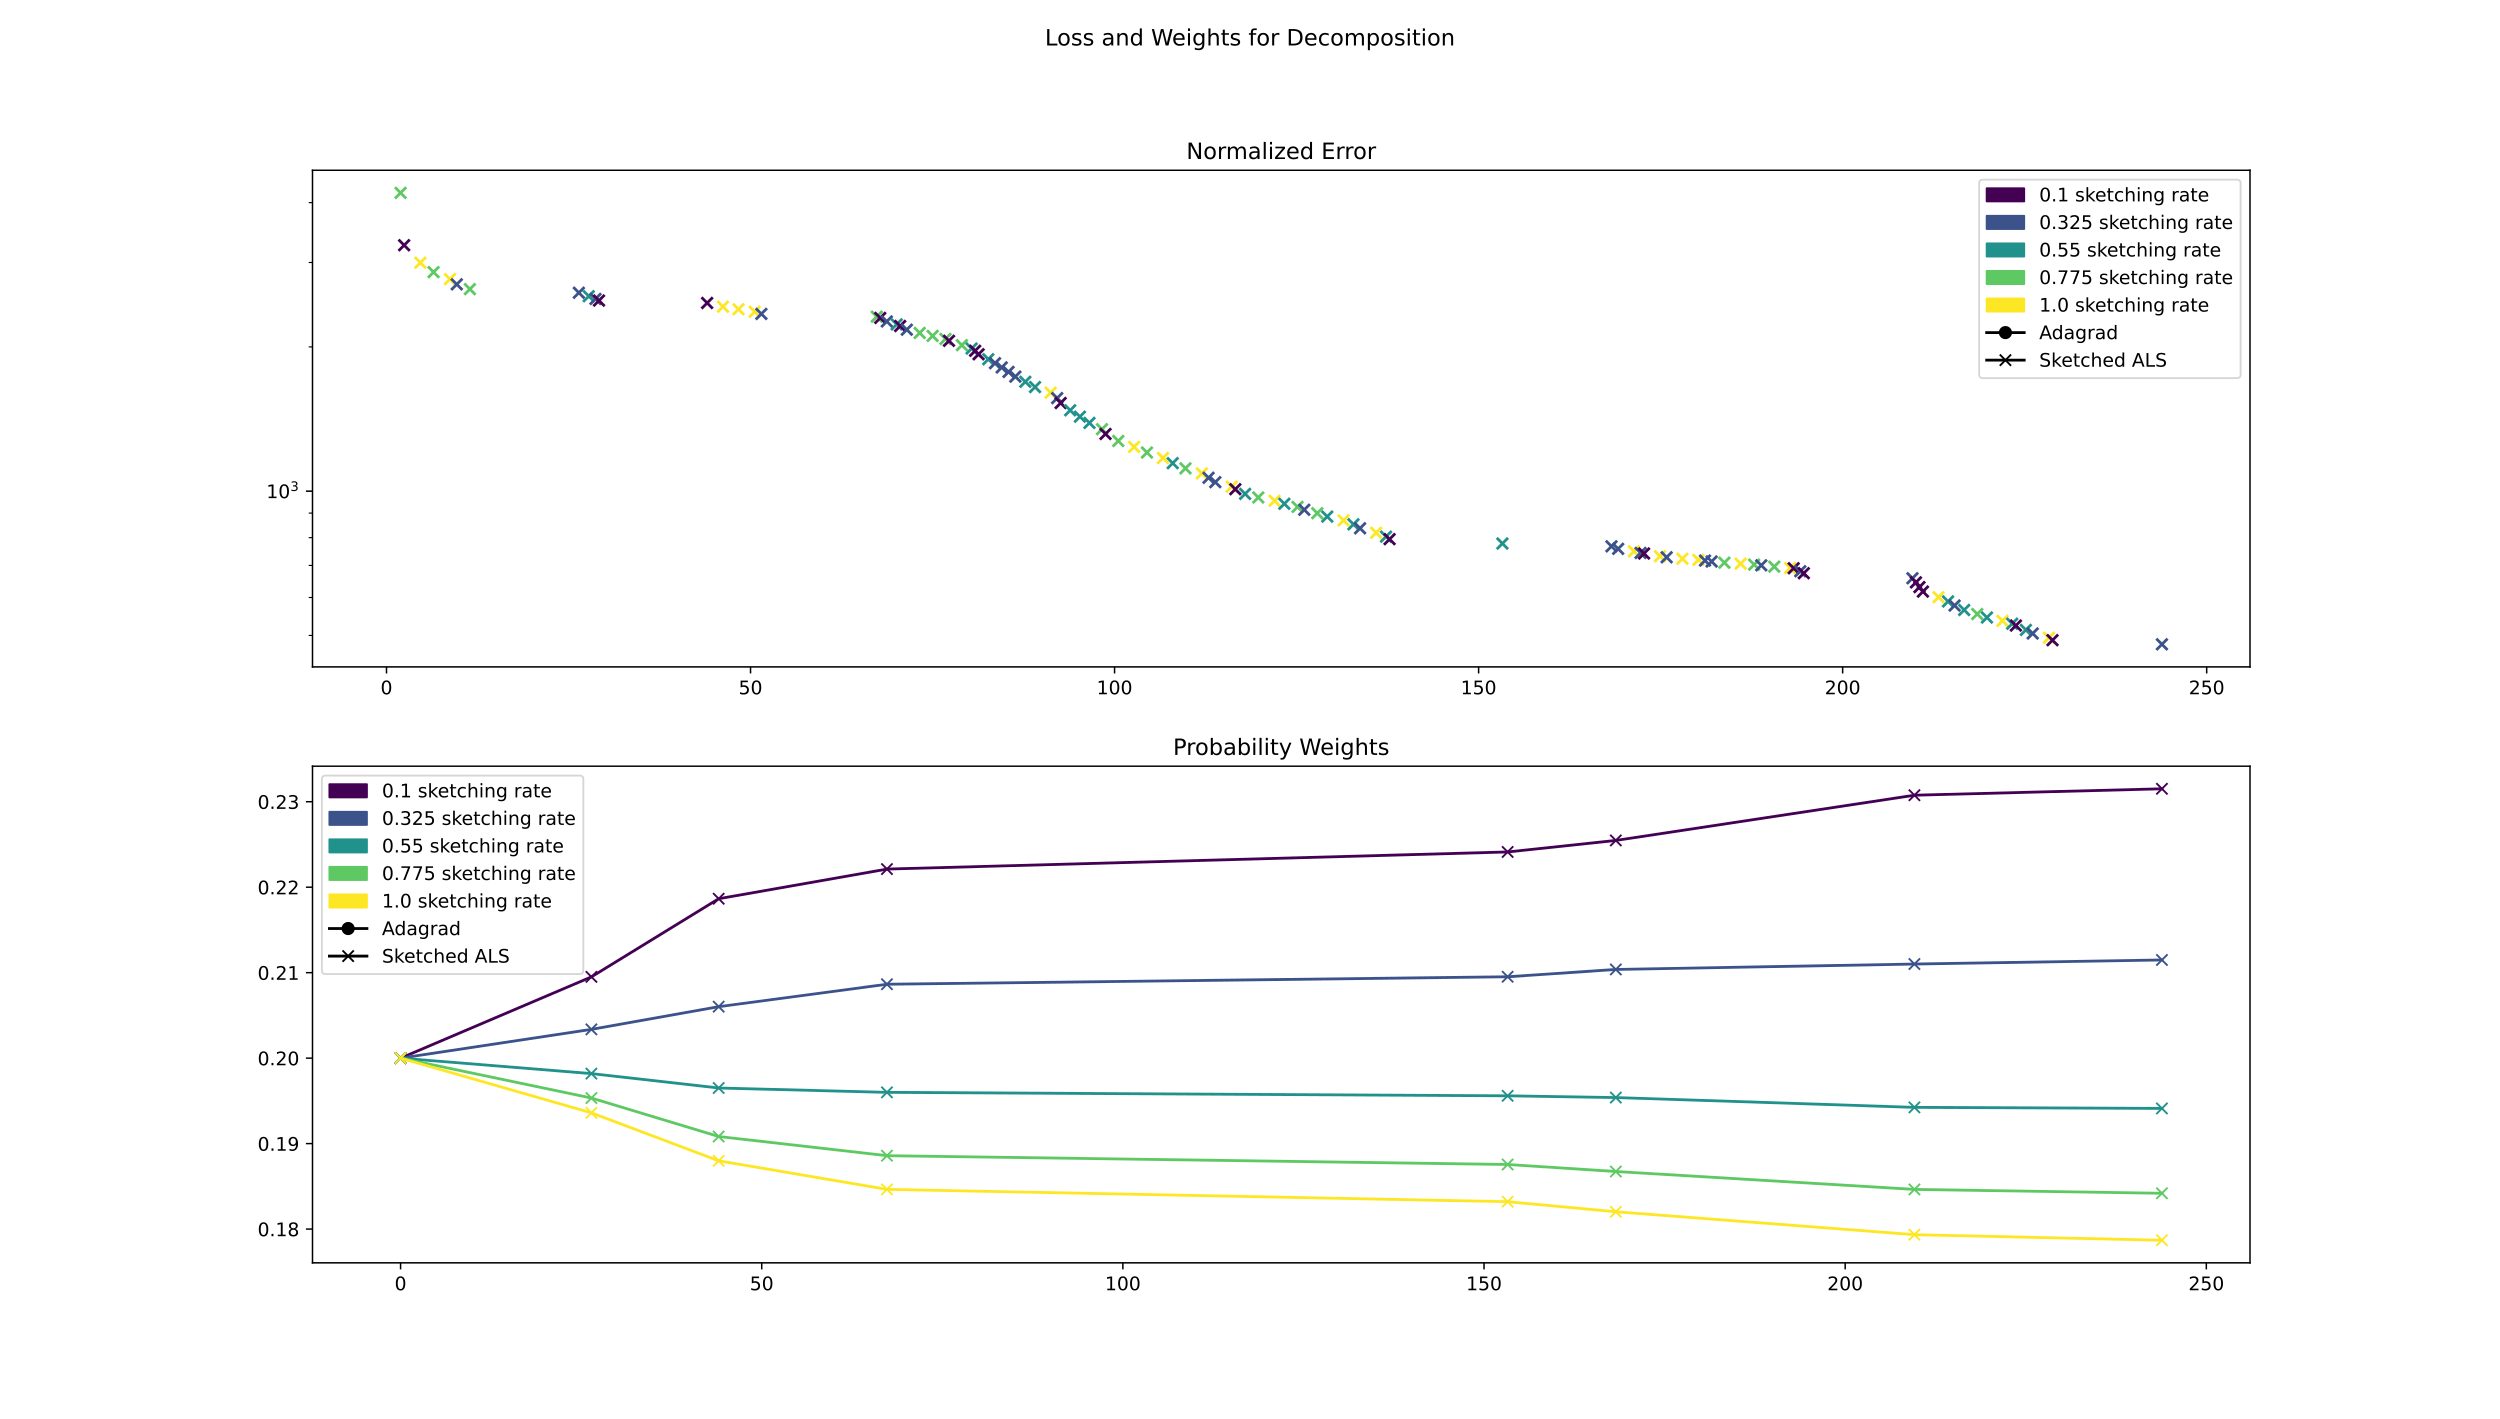<?xml version="1.0" encoding="utf-8" standalone="no"?>
<!DOCTYPE svg PUBLIC "-//W3C//DTD SVG 1.1//EN"
  "http://www.w3.org/Graphics/SVG/1.1/DTD/svg11.dtd">
<!-- Created with matplotlib (https://matplotlib.org/) -->
<svg height="756pt" version="1.1" viewBox="0 0 1332 756" width="1332pt" xmlns="http://www.w3.org/2000/svg" xmlns:xlink="http://www.w3.org/1999/xlink">
 <defs>
  <style type="text/css">
*{stroke-linecap:butt;stroke-linejoin:round;}
  </style>
 </defs>
 <g id="figure_1">
  <g id="patch_1">
   <path d="M 0 756 
L 1332 756 
L 1332 0 
L 0 0 
z
" style="fill:#ffffff;"/>
  </g>
  <g id="axes_1">
   <g id="patch_2">
    <path d="M 166.5 355.32 
L 1198.8 355.32 
L 1198.8 90.72 
L 166.5 90.72 
z
" style="fill:#ffffff;"/>
   </g>
   <g id="PathCollection_1">
    <defs>
     <path d="M -3 3 
L 3 -3 
M -3 -3 
L 3 3 
" id="mf6f153d89f" style="stroke:#5ec962;stroke-width:1.5;"/>
    </defs>
    <g clip-path="url(#p32b24c41c1)">
     <use style="fill:#5ec962;stroke:#5ec962;stroke-width:1.5;" x="213.423" xlink:href="#mf6f153d89f" y="102.747"/>
    </g>
   </g>
   <g id="PathCollection_2">
    <defs>
     <path d="M -3 3 
L 3 -3 
M -3 -3 
L 3 3 
" id="mef3779726d" style="stroke:#440154;stroke-width:1.5;"/>
    </defs>
    <g clip-path="url(#p32b24c41c1)">
     <use style="fill:#440154;stroke:#440154;stroke-width:1.5;" x="215.321" xlink:href="#mef3779726d" y="130.651"/>
    </g>
   </g>
   <g id="PathCollection_3">
    <defs>
     <path d="M -3 3 
L 3 -3 
M -3 -3 
L 3 3 
" id="m8322b35f42" style="stroke:#fde725;stroke-width:1.5;"/>
    </defs>
    <g clip-path="url(#p32b24c41c1)">
     <use style="fill:#fde725;stroke:#fde725;stroke-width:1.5;" x="223.978" xlink:href="#m8322b35f42" y="139.97"/>
    </g>
   </g>
   <g id="PathCollection_4">
    <g clip-path="url(#p32b24c41c1)">
     <use style="fill:#5ec962;stroke:#5ec962;stroke-width:1.5;" x="231.007" xlink:href="#mf6f153d89f" y="145.001"/>
    </g>
   </g>
   <g id="PathCollection_5">
    <g clip-path="url(#p32b24c41c1)">
     <use style="fill:#fde725;stroke:#fde725;stroke-width:1.5;" x="239.733" xlink:href="#m8322b35f42" y="148.721"/>
    </g>
   </g>
   <g id="PathCollection_6">
    <defs>
     <path d="M -3 3 
L 3 -3 
M -3 -3 
L 3 3 
" id="m36286bc7d0" style="stroke:#3b528b;stroke-width:1.5;"/>
    </defs>
    <g clip-path="url(#p32b24c41c1)">
     <use style="fill:#3b528b;stroke:#3b528b;stroke-width:1.5;" x="243.364" xlink:href="#m36286bc7d0" y="151.488"/>
    </g>
   </g>
   <g id="PathCollection_7">
    <g clip-path="url(#p32b24c41c1)">
     <use style="fill:#5ec962;stroke:#5ec962;stroke-width:1.5;" x="250.362" xlink:href="#mf6f153d89f" y="154.038"/>
    </g>
   </g>
   <g id="PathCollection_8">
    <g clip-path="url(#p32b24c41c1)">
     <use style="fill:#3b528b;stroke:#3b528b;stroke-width:1.5;" x="308.413" xlink:href="#m36286bc7d0" y="155.963"/>
    </g>
   </g>
   <g id="PathCollection_9">
    <defs>
     <path d="M -3 3 
L 3 -3 
M -3 -3 
L 3 3 
" id="md66c8180b0" style="stroke:#21918c;stroke-width:1.5;"/>
    </defs>
    <g clip-path="url(#p32b24c41c1)">
     <use style="fill:#21918c;stroke:#21918c;stroke-width:1.5;" x="313.682" xlink:href="#md66c8180b0" y="157.81"/>
    </g>
   </g>
   <g id="PathCollection_10">
    <g clip-path="url(#p32b24c41c1)">
     <use style="fill:#3b528b;stroke:#3b528b;stroke-width:1.5;" x="317.275" xlink:href="#m36286bc7d0" y="159.268"/>
    </g>
   </g>
   <g id="PathCollection_11">
    <g clip-path="url(#p32b24c41c1)">
     <use style="fill:#440154;stroke:#440154;stroke-width:1.5;" x="319.151" xlink:href="#mef3779726d" y="160.126"/>
    </g>
   </g>
   <g id="PathCollection_12">
    <g clip-path="url(#p32b24c41c1)">
     <use style="fill:#440154;stroke:#440154;stroke-width:1.5;" x="376.77" xlink:href="#mef3779726d" y="161.418"/>
    </g>
   </g>
   <g id="PathCollection_13">
    <g clip-path="url(#p32b24c41c1)">
     <use style="fill:#fde725;stroke:#fde725;stroke-width:1.5;" x="385.193" xlink:href="#m8322b35f42" y="163.407"/>
    </g>
   </g>
   <g id="PathCollection_14">
    <g clip-path="url(#p32b24c41c1)">
     <use style="fill:#fde725;stroke:#fde725;stroke-width:1.5;" x="393.48" xlink:href="#m8322b35f42" y="164.774"/>
    </g>
   </g>
   <g id="PathCollection_15">
    <g clip-path="url(#p32b24c41c1)">
     <use style="fill:#fde725;stroke:#fde725;stroke-width:1.5;" x="402.099" xlink:href="#m8322b35f42" y="166.088"/>
    </g>
   </g>
   <g id="PathCollection_16">
    <g clip-path="url(#p32b24c41c1)">
     <use style="fill:#3b528b;stroke:#3b528b;stroke-width:1.5;" x="405.655" xlink:href="#m36286bc7d0" y="167.243"/>
    </g>
   </g>
   <g id="PathCollection_17">
    <g clip-path="url(#p32b24c41c1)">
     <use style="fill:#5ec962;stroke:#5ec962;stroke-width:1.5;" x="467.136" xlink:href="#mf6f153d89f" y="168.708"/>
    </g>
   </g>
   <g id="PathCollection_18">
    <g clip-path="url(#p32b24c41c1)">
     <use style="fill:#440154;stroke:#440154;stroke-width:1.5;" x="468.986" xlink:href="#mef3779726d" y="169.388"/>
    </g>
   </g>
   <g id="PathCollection_19">
    <g clip-path="url(#p32b24c41c1)">
     <use style="fill:#3b528b;stroke:#3b528b;stroke-width:1.5;" x="472.491" xlink:href="#m36286bc7d0" y="171.269"/>
    </g>
   </g>
   <g id="PathCollection_20">
    <g clip-path="url(#p32b24c41c1)">
     <use style="fill:#21918c;stroke:#21918c;stroke-width:1.5;" x="477.752" xlink:href="#md66c8180b0" y="172.835"/>
    </g>
   </g>
   <g id="PathCollection_21">
    <g clip-path="url(#p32b24c41c1)">
     <use style="fill:#440154;stroke:#440154;stroke-width:1.5;" x="479.608" xlink:href="#mef3779726d" y="173.682"/>
    </g>
   </g>
   <g id="PathCollection_22">
    <g clip-path="url(#p32b24c41c1)">
     <use style="fill:#3b528b;stroke:#3b528b;stroke-width:1.5;" x="483.15" xlink:href="#m36286bc7d0" y="175.659"/>
    </g>
   </g>
   <g id="PathCollection_23">
    <g clip-path="url(#p32b24c41c1)">
     <use style="fill:#5ec962;stroke:#5ec962;stroke-width:1.5;" x="490.002" xlink:href="#mf6f153d89f" y="177.382"/>
    </g>
   </g>
   <g id="PathCollection_24">
    <g clip-path="url(#p32b24c41c1)">
     <use style="fill:#5ec962;stroke:#5ec962;stroke-width:1.5;" x="496.892" xlink:href="#mf6f153d89f" y="178.976"/>
    </g>
   </g>
   <g id="PathCollection_25">
    <g clip-path="url(#p32b24c41c1)">
     <use style="fill:#5ec962;stroke:#5ec962;stroke-width:1.5;" x="503.742" xlink:href="#mf6f153d89f" y="180.599"/>
    </g>
   </g>
   <g id="PathCollection_26">
    <g clip-path="url(#p32b24c41c1)">
     <use style="fill:#440154;stroke:#440154;stroke-width:1.5;" x="505.616" xlink:href="#mef3779726d" y="181.573"/>
    </g>
   </g>
   <g id="PathCollection_27">
    <g clip-path="url(#p32b24c41c1)">
     <use style="fill:#5ec962;stroke:#5ec962;stroke-width:1.5;" x="512.486" xlink:href="#mf6f153d89f" y="183.898"/>
    </g>
   </g>
   <g id="PathCollection_28">
    <g clip-path="url(#p32b24c41c1)">
     <use style="fill:#21918c;stroke:#21918c;stroke-width:1.5;" x="517.681" xlink:href="#md66c8180b0" y="185.699"/>
    </g>
   </g>
   <g id="PathCollection_29">
    <g clip-path="url(#p32b24c41c1)">
     <use style="fill:#440154;stroke:#440154;stroke-width:1.5;" x="519.544" xlink:href="#mef3779726d" y="186.902"/>
    </g>
   </g>
   <g id="PathCollection_30">
    <g clip-path="url(#p32b24c41c1)">
     <use style="fill:#440154;stroke:#440154;stroke-width:1.5;" x="521.39" xlink:href="#mef3779726d" y="188.752"/>
    </g>
   </g>
   <g id="PathCollection_31">
    <g clip-path="url(#p32b24c41c1)">
     <use style="fill:#21918c;stroke:#21918c;stroke-width:1.5;" x="526.555" xlink:href="#md66c8180b0" y="191.41"/>
    </g>
   </g>
   <g id="PathCollection_32">
    <g clip-path="url(#p32b24c41c1)">
     <use style="fill:#3b528b;stroke:#3b528b;stroke-width:1.5;" x="530.138" xlink:href="#m36286bc7d0" y="193.509"/>
    </g>
   </g>
   <g id="PathCollection_33">
    <g clip-path="url(#p32b24c41c1)">
     <use style="fill:#3b528b;stroke:#3b528b;stroke-width:1.5;" x="533.709" xlink:href="#m36286bc7d0" y="195.769"/>
    </g>
   </g>
   <g id="PathCollection_34">
    <g clip-path="url(#p32b24c41c1)">
     <use style="fill:#3b528b;stroke:#3b528b;stroke-width:1.5;" x="537.347" xlink:href="#m36286bc7d0" y="198.158"/>
    </g>
   </g>
   <g id="PathCollection_35">
    <g clip-path="url(#p32b24c41c1)">
     <use style="fill:#3b528b;stroke:#3b528b;stroke-width:1.5;" x="540.989" xlink:href="#m36286bc7d0" y="200.664"/>
    </g>
   </g>
   <g id="PathCollection_36">
    <g clip-path="url(#p32b24c41c1)">
     <use style="fill:#21918c;stroke:#21918c;stroke-width:1.5;" x="546.282" xlink:href="#md66c8180b0" y="203.411"/>
    </g>
   </g>
   <g id="PathCollection_37">
    <g clip-path="url(#p32b24c41c1)">
     <use style="fill:#21918c;stroke:#21918c;stroke-width:1.5;" x="551.464" xlink:href="#md66c8180b0" y="206.213"/>
    </g>
   </g>
   <g id="PathCollection_38">
    <g clip-path="url(#p32b24c41c1)">
     <use style="fill:#fde725;stroke:#fde725;stroke-width:1.5;" x="559.782" xlink:href="#m8322b35f42" y="209.203"/>
    </g>
   </g>
   <g id="PathCollection_39">
    <g clip-path="url(#p32b24c41c1)">
     <use style="fill:#3b528b;stroke:#3b528b;stroke-width:1.5;" x="563.264" xlink:href="#m36286bc7d0" y="212.11"/>
    </g>
   </g>
   <g id="PathCollection_40">
    <g clip-path="url(#p32b24c41c1)">
     <use style="fill:#440154;stroke:#440154;stroke-width:1.5;" x="565.111" xlink:href="#mef3779726d" y="214.721"/>
    </g>
   </g>
   <g id="PathCollection_41">
    <g clip-path="url(#p32b24c41c1)">
     <use style="fill:#21918c;stroke:#21918c;stroke-width:1.5;" x="570.2" xlink:href="#md66c8180b0" y="218.602"/>
    </g>
   </g>
   <g id="PathCollection_42">
    <g clip-path="url(#p32b24c41c1)">
     <use style="fill:#21918c;stroke:#21918c;stroke-width:1.5;" x="575.38" xlink:href="#md66c8180b0" y="221.996"/>
    </g>
   </g>
   <g id="PathCollection_43">
    <g clip-path="url(#p32b24c41c1)">
     <use style="fill:#21918c;stroke:#21918c;stroke-width:1.5;" x="580.453" xlink:href="#md66c8180b0" y="225.324"/>
    </g>
   </g>
   <g id="PathCollection_44">
    <g clip-path="url(#p32b24c41c1)">
     <use style="fill:#5ec962;stroke:#5ec962;stroke-width:1.5;" x="587.144" xlink:href="#mf6f153d89f" y="228.664"/>
    </g>
   </g>
   <g id="PathCollection_45">
    <g clip-path="url(#p32b24c41c1)">
     <use style="fill:#440154;stroke:#440154;stroke-width:1.5;" x="589.015" xlink:href="#mef3779726d" y="231.212"/>
    </g>
   </g>
   <g id="PathCollection_46">
    <g clip-path="url(#p32b24c41c1)">
     <use style="fill:#5ec962;stroke:#5ec962;stroke-width:1.5;" x="595.818" xlink:href="#mf6f153d89f" y="234.96"/>
    </g>
   </g>
   <g id="PathCollection_47">
    <g clip-path="url(#p32b24c41c1)">
     <use style="fill:#fde725;stroke:#fde725;stroke-width:1.5;" x="604.25" xlink:href="#m8322b35f42" y="238.116"/>
    </g>
   </g>
   <g id="PathCollection_48">
    <g clip-path="url(#p32b24c41c1)">
     <use style="fill:#5ec962;stroke:#5ec962;stroke-width:1.5;" x="611.108" xlink:href="#mf6f153d89f" y="241.096"/>
    </g>
   </g>
   <g id="PathCollection_49">
    <g clip-path="url(#p32b24c41c1)">
     <use style="fill:#fde725;stroke:#fde725;stroke-width:1.5;" x="619.646" xlink:href="#m8322b35f42" y="244.023"/>
    </g>
   </g>
   <g id="PathCollection_50">
    <g clip-path="url(#p32b24c41c1)">
     <use style="fill:#21918c;stroke:#21918c;stroke-width:1.5;" x="624.816" xlink:href="#md66c8180b0" y="246.775"/>
    </g>
   </g>
   <g id="PathCollection_51">
    <g clip-path="url(#p32b24c41c1)">
     <use style="fill:#5ec962;stroke:#5ec962;stroke-width:1.5;" x="631.61" xlink:href="#mf6f153d89f" y="249.548"/>
    </g>
   </g>
   <g id="PathCollection_52">
    <g clip-path="url(#p32b24c41c1)">
     <use style="fill:#fde725;stroke:#fde725;stroke-width:1.5;" x="640.346" xlink:href="#m8322b35f42" y="252.206"/>
    </g>
   </g>
   <g id="PathCollection_53">
    <g clip-path="url(#p32b24c41c1)">
     <use style="fill:#3b528b;stroke:#3b528b;stroke-width:1.5;" x="643.913" xlink:href="#m36286bc7d0" y="254.548"/>
    </g>
   </g>
   <g id="PathCollection_54">
    <g clip-path="url(#p32b24c41c1)">
     <use style="fill:#3b528b;stroke:#3b528b;stroke-width:1.5;" x="647.514" xlink:href="#m36286bc7d0" y="256.887"/>
    </g>
   </g>
   <g id="PathCollection_55">
    <g clip-path="url(#p32b24c41c1)">
     <use style="fill:#fde725;stroke:#fde725;stroke-width:1.5;" x="656.246" xlink:href="#m8322b35f42" y="259.273"/>
    </g>
   </g>
   <g id="PathCollection_56">
    <g clip-path="url(#p32b24c41c1)">
     <use style="fill:#440154;stroke:#440154;stroke-width:1.5;" x="658.173" xlink:href="#mef3779726d" y="260.643"/>
    </g>
   </g>
   <g id="PathCollection_57">
    <g clip-path="url(#p32b24c41c1)">
     <use style="fill:#21918c;stroke:#21918c;stroke-width:1.5;" x="663.385" xlink:href="#md66c8180b0" y="263.135"/>
    </g>
   </g>
   <g id="PathCollection_58">
    <g clip-path="url(#p32b24c41c1)">
     <use style="fill:#5ec962;stroke:#5ec962;stroke-width:1.5;" x="670.419" xlink:href="#mf6f153d89f" y="265.051"/>
    </g>
   </g>
   <g id="PathCollection_59">
    <g clip-path="url(#p32b24c41c1)">
     <use style="fill:#fde725;stroke:#fde725;stroke-width:1.5;" x="679.095" xlink:href="#m8322b35f42" y="266.807"/>
    </g>
   </g>
   <g id="PathCollection_60">
    <g clip-path="url(#p32b24c41c1)">
     <use style="fill:#21918c;stroke:#21918c;stroke-width:1.5;" x="684.29" xlink:href="#md66c8180b0" y="268.401"/>
    </g>
   </g>
   <g id="PathCollection_61">
    <g clip-path="url(#p32b24c41c1)">
     <use style="fill:#5ec962;stroke:#5ec962;stroke-width:1.5;" x="691.309" xlink:href="#mf6f153d89f" y="270.075"/>
    </g>
   </g>
   <g id="PathCollection_62">
    <g clip-path="url(#p32b24c41c1)">
     <use style="fill:#3b528b;stroke:#3b528b;stroke-width:1.5;" x="694.909" xlink:href="#m36286bc7d0" y="271.599"/>
    </g>
   </g>
   <g id="PathCollection_63">
    <g clip-path="url(#p32b24c41c1)">
     <use style="fill:#5ec962;stroke:#5ec962;stroke-width:1.5;" x="701.834" xlink:href="#mf6f153d89f" y="273.433"/>
    </g>
   </g>
   <g id="PathCollection_64">
    <g clip-path="url(#p32b24c41c1)">
     <use style="fill:#21918c;stroke:#21918c;stroke-width:1.5;" x="707.162" xlink:href="#md66c8180b0" y="275.243"/>
    </g>
   </g>
   <g id="PathCollection_65">
    <g clip-path="url(#p32b24c41c1)">
     <use style="fill:#fde725;stroke:#fde725;stroke-width:1.5;" x="715.825" xlink:href="#m8322b35f42" y="277.282"/>
    </g>
   </g>
   <g id="PathCollection_66">
    <g clip-path="url(#p32b24c41c1)">
     <use style="fill:#21918c;stroke:#21918c;stroke-width:1.5;" x="721.112" xlink:href="#md66c8180b0" y="279.357"/>
    </g>
   </g>
   <g id="PathCollection_67">
    <g clip-path="url(#p32b24c41c1)">
     <use style="fill:#3b528b;stroke:#3b528b;stroke-width:1.5;" x="724.652" xlink:href="#m36286bc7d0" y="281.478"/>
    </g>
   </g>
   <g id="PathCollection_68">
    <g clip-path="url(#p32b24c41c1)">
     <use style="fill:#fde725;stroke:#fde725;stroke-width:1.5;" x="733.205" xlink:href="#m8322b35f42" y="283.852"/>
    </g>
   </g>
   <g id="PathCollection_69">
    <g clip-path="url(#p32b24c41c1)">
     <use style="fill:#21918c;stroke:#21918c;stroke-width:1.5;" x="738.477" xlink:href="#md66c8180b0" y="285.922"/>
    </g>
   </g>
   <g id="PathCollection_70">
    <g clip-path="url(#p32b24c41c1)">
     <use style="fill:#440154;stroke:#440154;stroke-width:1.5;" x="740.363" xlink:href="#mef3779726d" y="287.264"/>
    </g>
   </g>
   <g id="PathCollection_71">
    <g clip-path="url(#p32b24c41c1)">
     <use style="fill:#21918c;stroke:#21918c;stroke-width:1.5;" x="800.48" xlink:href="#md66c8180b0" y="289.582"/>
    </g>
   </g>
   <g id="PathCollection_72">
    <g clip-path="url(#p32b24c41c1)">
     <use style="fill:#3b528b;stroke:#3b528b;stroke-width:1.5;" x="858.59" xlink:href="#m36286bc7d0" y="291.085"/>
    </g>
   </g>
   <g id="PathCollection_73">
    <g clip-path="url(#p32b24c41c1)">
     <use style="fill:#3b528b;stroke:#3b528b;stroke-width:1.5;" x="862.145" xlink:href="#m36286bc7d0" y="292.412"/>
    </g>
   </g>
   <g id="PathCollection_74">
    <g clip-path="url(#p32b24c41c1)">
     <use style="fill:#fde725;stroke:#fde725;stroke-width:1.5;" x="870.558" xlink:href="#m8322b35f42" y="293.74"/>
    </g>
   </g>
   <g id="PathCollection_75">
    <g clip-path="url(#p32b24c41c1)">
     <use style="fill:#3b528b;stroke:#3b528b;stroke-width:1.5;" x="874.093" xlink:href="#m36286bc7d0" y="294.596"/>
    </g>
   </g>
   <g id="PathCollection_76">
    <g clip-path="url(#p32b24c41c1)">
     <use style="fill:#440154;stroke:#440154;stroke-width:1.5;" x="875.948" xlink:href="#mef3779726d" y="294.906"/>
    </g>
   </g>
   <g id="PathCollection_77">
    <g clip-path="url(#p32b24c41c1)">
     <use style="fill:#fde725;stroke:#fde725;stroke-width:1.5;" x="884.436" xlink:href="#m8322b35f42" y="296.339"/>
    </g>
   </g>
   <g id="PathCollection_78">
    <g clip-path="url(#p32b24c41c1)">
     <use style="fill:#3b528b;stroke:#3b528b;stroke-width:1.5;" x="887.985" xlink:href="#m36286bc7d0" y="296.922"/>
    </g>
   </g>
   <g id="PathCollection_79">
    <g clip-path="url(#p32b24c41c1)">
     <use style="fill:#fde725;stroke:#fde725;stroke-width:1.5;" x="896.397" xlink:href="#m8322b35f42" y="297.697"/>
    </g>
   </g>
   <g id="PathCollection_80">
    <g clip-path="url(#p32b24c41c1)">
     <use style="fill:#fde725;stroke:#fde725;stroke-width:1.5;" x="904.897" xlink:href="#m8322b35f42" y="298.293"/>
    </g>
   </g>
   <g id="PathCollection_81">
    <g clip-path="url(#p32b24c41c1)">
     <use style="fill:#3b528b;stroke:#3b528b;stroke-width:1.5;" x="908.431" xlink:href="#m36286bc7d0" y="298.666"/>
    </g>
   </g>
   <g id="PathCollection_82">
    <g clip-path="url(#p32b24c41c1)">
     <use style="fill:#3b528b;stroke:#3b528b;stroke-width:1.5;" x="911.945" xlink:href="#m36286bc7d0" y="299.171"/>
    </g>
   </g>
   <g id="PathCollection_83">
    <g clip-path="url(#p32b24c41c1)">
     <use style="fill:#5ec962;stroke:#5ec962;stroke-width:1.5;" x="918.749" xlink:href="#mf6f153d89f" y="299.796"/>
    </g>
   </g>
   <g id="PathCollection_84">
    <g clip-path="url(#p32b24c41c1)">
     <use style="fill:#fde725;stroke:#fde725;stroke-width:1.5;" x="927.399" xlink:href="#m8322b35f42" y="300.326"/>
    </g>
   </g>
   <g id="PathCollection_85">
    <g clip-path="url(#p32b24c41c1)">
     <use style="fill:#5ec962;stroke:#5ec962;stroke-width:1.5;" x="934.607" xlink:href="#mf6f153d89f" y="300.822"/>
    </g>
   </g>
   <g id="PathCollection_86">
    <g clip-path="url(#p32b24c41c1)">
     <use style="fill:#3b528b;stroke:#3b528b;stroke-width:1.5;" x="938.402" xlink:href="#m36286bc7d0" y="301.206"/>
    </g>
   </g>
   <g id="PathCollection_87">
    <g clip-path="url(#p32b24c41c1)">
     <use style="fill:#5ec962;stroke:#5ec962;stroke-width:1.5;" x="945.33" xlink:href="#mf6f153d89f" y="301.91"/>
    </g>
   </g>
   <g id="PathCollection_88">
    <g clip-path="url(#p32b24c41c1)">
     <use style="fill:#fde725;stroke:#fde725;stroke-width:1.5;" x="953.79" xlink:href="#m8322b35f42" y="302.611"/>
    </g>
   </g>
   <g id="PathCollection_89">
    <g clip-path="url(#p32b24c41c1)">
     <use style="fill:#440154;stroke:#440154;stroke-width:1.5;" x="955.661" xlink:href="#mef3779726d" y="302.762"/>
    </g>
   </g>
   <g id="PathCollection_90">
    <g clip-path="url(#p32b24c41c1)">
     <use style="fill:#3b528b;stroke:#3b528b;stroke-width:1.5;" x="959.188" xlink:href="#m36286bc7d0" y="304.354"/>
    </g>
   </g>
   <g id="PathCollection_91">
    <g clip-path="url(#p32b24c41c1)">
     <use style="fill:#440154;stroke:#440154;stroke-width:1.5;" x="961.063" xlink:href="#mef3779726d" y="305.404"/>
    </g>
   </g>
   <g id="PathCollection_92">
    <g clip-path="url(#p32b24c41c1)">
     <use style="fill:#3b528b;stroke:#3b528b;stroke-width:1.5;" x="1018.946" xlink:href="#m36286bc7d0" y="308.099"/>
    </g>
   </g>
   <g id="PathCollection_93">
    <g clip-path="url(#p32b24c41c1)">
     <use style="fill:#440154;stroke:#440154;stroke-width:1.5;" x="1020.8" xlink:href="#mef3779726d" y="310.282"/>
    </g>
   </g>
   <g id="PathCollection_94">
    <g clip-path="url(#p32b24c41c1)">
     <use style="fill:#440154;stroke:#440154;stroke-width:1.5;" x="1022.678" xlink:href="#mef3779726d" y="312.799"/>
    </g>
   </g>
   <g id="PathCollection_95">
    <g clip-path="url(#p32b24c41c1)">
     <use style="fill:#440154;stroke:#440154;stroke-width:1.5;" x="1024.528" xlink:href="#mef3779726d" y="315.192"/>
    </g>
   </g>
   <g id="PathCollection_96">
    <g clip-path="url(#p32b24c41c1)">
     <use style="fill:#fde725;stroke:#fde725;stroke-width:1.5;" x="1032.837" xlink:href="#m8322b35f42" y="318.173"/>
    </g>
   </g>
   <g id="PathCollection_97">
    <g clip-path="url(#p32b24c41c1)">
     <use style="fill:#21918c;stroke:#21918c;stroke-width:1.5;" x="1037.912" xlink:href="#md66c8180b0" y="320.44"/>
    </g>
   </g>
   <g id="PathCollection_98">
    <g clip-path="url(#p32b24c41c1)">
     <use style="fill:#3b528b;stroke:#3b528b;stroke-width:1.5;" x="1041.405" xlink:href="#m36286bc7d0" y="322.627"/>
    </g>
   </g>
   <g id="PathCollection_99">
    <g clip-path="url(#p32b24c41c1)">
     <use style="fill:#21918c;stroke:#21918c;stroke-width:1.5;" x="1046.51" xlink:href="#md66c8180b0" y="324.99"/>
    </g>
   </g>
   <g id="PathCollection_100">
    <g clip-path="url(#p32b24c41c1)">
     <use style="fill:#5ec962;stroke:#5ec962;stroke-width:1.5;" x="1053.471" xlink:href="#mf6f153d89f" y="327.153"/>
    </g>
   </g>
   <g id="PathCollection_101">
    <g clip-path="url(#p32b24c41c1)">
     <use style="fill:#21918c;stroke:#21918c;stroke-width:1.5;" x="1058.639" xlink:href="#md66c8180b0" y="329.008"/>
    </g>
   </g>
   <g id="PathCollection_102">
    <g clip-path="url(#p32b24c41c1)">
     <use style="fill:#fde725;stroke:#fde725;stroke-width:1.5;" x="1066.917" xlink:href="#m8322b35f42" y="330.766"/>
    </g>
   </g>
   <g id="PathCollection_103">
    <g clip-path="url(#p32b24c41c1)">
     <use style="fill:#21918c;stroke:#21918c;stroke-width:1.5;" x="1072.095" xlink:href="#md66c8180b0" y="332.305"/>
    </g>
   </g>
   <g id="PathCollection_104">
    <g clip-path="url(#p32b24c41c1)">
     <use style="fill:#440154;stroke:#440154;stroke-width:1.5;" x="1074.061" xlink:href="#mef3779726d" y="333.282"/>
    </g>
   </g>
   <g id="PathCollection_105">
    <g clip-path="url(#p32b24c41c1)">
     <use style="fill:#21918c;stroke:#21918c;stroke-width:1.5;" x="1079.389" xlink:href="#md66c8180b0" y="335.616"/>
    </g>
   </g>
   <g id="PathCollection_106">
    <g clip-path="url(#p32b24c41c1)">
     <use style="fill:#3b528b;stroke:#3b528b;stroke-width:1.5;" x="1083.023" xlink:href="#m36286bc7d0" y="337.522"/>
    </g>
   </g>
   <g id="PathCollection_107">
    <g clip-path="url(#p32b24c41c1)">
     <use style="fill:#fde725;stroke:#fde725;stroke-width:1.5;" x="1091.685" xlink:href="#m8322b35f42" y="339.786"/>
    </g>
   </g>
   <g id="PathCollection_108">
    <g clip-path="url(#p32b24c41c1)">
     <use style="fill:#440154;stroke:#440154;stroke-width:1.5;" x="1093.57" xlink:href="#mef3779726d" y="341.088"/>
    </g>
   </g>
   <g id="PathCollection_109">
    <g clip-path="url(#p32b24c41c1)">
     <use style="fill:#3b528b;stroke:#3b528b;stroke-width:1.5;" x="1151.877" xlink:href="#m36286bc7d0" y="343.293"/>
    </g>
   </g>
   <g id="matplotlib.axis_1">
    <g id="xtick_1">
     <g id="line2d_1">
      <defs>
       <path d="M 0 0 
L 0 3.5 
" id="m8b53bae4f6" style="stroke:#000000;stroke-width:0.8;"/>
      </defs>
      <g>
       <use style="stroke:#000000;stroke-width:0.8;" x="205.927" xlink:href="#m8b53bae4f6" y="355.32"/>
      </g>
     </g>
     <g id="text_1">
      <!-- 0 -->
      <defs>
       <path d="M 31.781 66.406 
Q 24.172 66.406 20.328 58.906 
Q 16.5 51.422 16.5 36.375 
Q 16.5 21.391 20.328 13.891 
Q 24.172 6.391 31.781 6.391 
Q 39.453 6.391 43.281 13.891 
Q 47.125 21.391 47.125 36.375 
Q 47.125 51.422 43.281 58.906 
Q 39.453 66.406 31.781 66.406 
z
M 31.781 74.219 
Q 44.047 74.219 50.516 64.516 
Q 56.984 54.828 56.984 36.375 
Q 56.984 17.969 50.516 8.266 
Q 44.047 -1.422 31.781 -1.422 
Q 19.531 -1.422 13.062 8.266 
Q 6.594 17.969 6.594 36.375 
Q 6.594 54.828 13.062 64.516 
Q 19.531 74.219 31.781 74.219 
z
" id="DejaVuSans-48"/>
      </defs>
      <g transform="translate(202.746 369.918)scale(0.1 -0.1)">
       <use xlink:href="#DejaVuSans-48"/>
      </g>
     </g>
    </g>
    <g id="xtick_2">
     <g id="line2d_2">
      <g>
       <use style="stroke:#000000;stroke-width:0.8;" x="399.886" xlink:href="#m8b53bae4f6" y="355.32"/>
      </g>
     </g>
     <g id="text_2">
      <!-- 50 -->
      <defs>
       <path d="M 10.797 72.906 
L 49.516 72.906 
L 49.516 64.594 
L 19.828 64.594 
L 19.828 46.734 
Q 21.969 47.469 24.109 47.828 
Q 26.266 48.188 28.422 48.188 
Q 40.625 48.188 47.75 41.5 
Q 54.891 34.812 54.891 23.391 
Q 54.891 11.625 47.562 5.094 
Q 40.234 -1.422 26.906 -1.422 
Q 22.312 -1.422 17.547 -0.641 
Q 12.797 0.141 7.719 1.703 
L 7.719 11.625 
Q 12.109 9.234 16.797 8.062 
Q 21.484 6.891 26.703 6.891 
Q 35.156 6.891 40.078 11.328 
Q 45.016 15.766 45.016 23.391 
Q 45.016 31 40.078 35.438 
Q 35.156 39.891 26.703 39.891 
Q 22.75 39.891 18.812 39.016 
Q 14.891 38.141 10.797 36.281 
z
" id="DejaVuSans-53"/>
      </defs>
      <g transform="translate(393.523 369.918)scale(0.1 -0.1)">
       <use xlink:href="#DejaVuSans-53"/>
       <use x="63.623" xlink:href="#DejaVuSans-48"/>
      </g>
     </g>
    </g>
    <g id="xtick_3">
     <g id="line2d_3">
      <g>
       <use style="stroke:#000000;stroke-width:0.8;" x="593.844" xlink:href="#m8b53bae4f6" y="355.32"/>
      </g>
     </g>
     <g id="text_3">
      <!-- 100 -->
      <defs>
       <path d="M 12.406 8.297 
L 28.516 8.297 
L 28.516 63.922 
L 10.984 60.406 
L 10.984 69.391 
L 28.422 72.906 
L 38.281 72.906 
L 38.281 8.297 
L 54.391 8.297 
L 54.391 0 
L 12.406 0 
z
" id="DejaVuSans-49"/>
      </defs>
      <g transform="translate(584.3 369.918)scale(0.1 -0.1)">
       <use xlink:href="#DejaVuSans-49"/>
       <use x="63.623" xlink:href="#DejaVuSans-48"/>
       <use x="127.246" xlink:href="#DejaVuSans-48"/>
      </g>
     </g>
    </g>
    <g id="xtick_4">
     <g id="line2d_4">
      <g>
       <use style="stroke:#000000;stroke-width:0.8;" x="787.802" xlink:href="#m8b53bae4f6" y="355.32"/>
      </g>
     </g>
     <g id="text_4">
      <!-- 150 -->
      <g transform="translate(778.259 369.918)scale(0.1 -0.1)">
       <use xlink:href="#DejaVuSans-49"/>
       <use x="63.623" xlink:href="#DejaVuSans-53"/>
       <use x="127.246" xlink:href="#DejaVuSans-48"/>
      </g>
     </g>
    </g>
    <g id="xtick_5">
     <g id="line2d_5">
      <g>
       <use style="stroke:#000000;stroke-width:0.8;" x="981.761" xlink:href="#m8b53bae4f6" y="355.32"/>
      </g>
     </g>
     <g id="text_5">
      <!-- 200 -->
      <defs>
       <path d="M 19.188 8.297 
L 53.609 8.297 
L 53.609 0 
L 7.328 0 
L 7.328 8.297 
Q 12.938 14.109 22.625 23.891 
Q 32.328 33.688 34.812 36.531 
Q 39.547 41.844 41.422 45.531 
Q 43.312 49.219 43.312 52.781 
Q 43.312 58.594 39.234 62.25 
Q 35.156 65.922 28.609 65.922 
Q 23.969 65.922 18.812 64.312 
Q 13.672 62.703 7.812 59.422 
L 7.812 69.391 
Q 13.766 71.781 18.938 73 
Q 24.125 74.219 28.422 74.219 
Q 39.75 74.219 46.484 68.547 
Q 53.219 62.891 53.219 53.422 
Q 53.219 48.922 51.531 44.891 
Q 49.859 40.875 45.406 35.406 
Q 44.188 33.984 37.641 27.219 
Q 31.109 20.453 19.188 8.297 
z
" id="DejaVuSans-50"/>
      </defs>
      <g transform="translate(972.217 369.918)scale(0.1 -0.1)">
       <use xlink:href="#DejaVuSans-50"/>
       <use x="63.623" xlink:href="#DejaVuSans-48"/>
       <use x="127.246" xlink:href="#DejaVuSans-48"/>
      </g>
     </g>
    </g>
    <g id="xtick_6">
     <g id="line2d_6">
      <g>
       <use style="stroke:#000000;stroke-width:0.8;" x="1175.719" xlink:href="#m8b53bae4f6" y="355.32"/>
      </g>
     </g>
     <g id="text_6">
      <!-- 250 -->
      <g transform="translate(1166.175 369.918)scale(0.1 -0.1)">
       <use xlink:href="#DejaVuSans-50"/>
       <use x="63.623" xlink:href="#DejaVuSans-53"/>
       <use x="127.246" xlink:href="#DejaVuSans-48"/>
      </g>
     </g>
    </g>
   </g>
   <g id="matplotlib.axis_2">
    <g id="ytick_1">
     <g id="line2d_7">
      <defs>
       <path d="M 0 0 
L -3.5 0 
" id="m3735b9d38d" style="stroke:#000000;stroke-width:0.8;"/>
      </defs>
      <g>
       <use style="stroke:#000000;stroke-width:0.8;" x="166.5" xlink:href="#m3735b9d38d" y="261.7"/>
      </g>
     </g>
     <g id="text_7">
      <!-- $\mathdefault{10^{3}}$ -->
      <defs>
       <path d="M 40.578 39.312 
Q 47.656 37.797 51.625 33 
Q 55.609 28.219 55.609 21.188 
Q 55.609 10.406 48.188 4.484 
Q 40.766 -1.422 27.094 -1.422 
Q 22.516 -1.422 17.656 -0.516 
Q 12.797 0.391 7.625 2.203 
L 7.625 11.719 
Q 11.719 9.328 16.594 8.109 
Q 21.484 6.891 26.812 6.891 
Q 36.078 6.891 40.938 10.547 
Q 45.797 14.203 45.797 21.188 
Q 45.797 27.641 41.281 31.266 
Q 36.766 34.906 28.719 34.906 
L 20.219 34.906 
L 20.219 43.016 
L 29.109 43.016 
Q 36.375 43.016 40.234 45.922 
Q 44.094 48.828 44.094 54.297 
Q 44.094 59.906 40.109 62.906 
Q 36.141 65.922 28.719 65.922 
Q 24.656 65.922 20.016 65.031 
Q 15.375 64.156 9.812 62.312 
L 9.812 71.094 
Q 15.438 72.656 20.344 73.438 
Q 25.25 74.219 29.594 74.219 
Q 40.828 74.219 47.359 69.109 
Q 53.906 64.016 53.906 55.328 
Q 53.906 49.266 50.438 45.094 
Q 46.969 40.922 40.578 39.312 
z
" id="DejaVuSans-51"/>
      </defs>
      <g transform="translate(141.9 265.499)scale(0.1 -0.1)">
       <use transform="translate(0 0.766)" xlink:href="#DejaVuSans-49"/>
       <use transform="translate(63.623 0.766)" xlink:href="#DejaVuSans-48"/>
       <use transform="translate(128.203 39.047)scale(0.7)" xlink:href="#DejaVuSans-51"/>
      </g>
     </g>
    </g>
    <g id="ytick_2">
     <g id="line2d_8">
      <defs>
       <path d="M 0 0 
L -2 0 
" id="ma29c2ac724" style="stroke:#000000;stroke-width:0.6;"/>
      </defs>
      <g>
       <use style="stroke:#000000;stroke-width:0.6;" x="166.5" xlink:href="#ma29c2ac724" y="338.563"/>
      </g>
     </g>
    </g>
    <g id="ytick_3">
     <g id="line2d_9">
      <g>
       <use style="stroke:#000000;stroke-width:0.6;" x="166.5" xlink:href="#ma29c2ac724" y="318.345"/>
      </g>
     </g>
    </g>
    <g id="ytick_4">
     <g id="line2d_10">
      <g>
       <use style="stroke:#000000;stroke-width:0.6;" x="166.5" xlink:href="#ma29c2ac724" y="301.252"/>
      </g>
     </g>
    </g>
    <g id="ytick_5">
     <g id="line2d_11">
      <g>
       <use style="stroke:#000000;stroke-width:0.6;" x="166.5" xlink:href="#ma29c2ac724" y="286.444"/>
      </g>
     </g>
    </g>
    <g id="ytick_6">
     <g id="line2d_12">
      <g>
       <use style="stroke:#000000;stroke-width:0.6;" x="166.5" xlink:href="#ma29c2ac724" y="273.383"/>
      </g>
     </g>
    </g>
    <g id="ytick_7">
     <g id="line2d_13">
      <g>
       <use style="stroke:#000000;stroke-width:0.6;" x="166.5" xlink:href="#ma29c2ac724" y="184.837"/>
      </g>
     </g>
    </g>
    <g id="ytick_8">
     <g id="line2d_14">
      <g>
       <use style="stroke:#000000;stroke-width:0.6;" x="166.5" xlink:href="#ma29c2ac724" y="139.875"/>
      </g>
     </g>
    </g>
    <g id="ytick_9">
     <g id="line2d_15">
      <g>
       <use style="stroke:#000000;stroke-width:0.6;" x="166.5" xlink:href="#ma29c2ac724" y="107.974"/>
      </g>
     </g>
    </g>
   </g>
   <g id="patch_3">
    <path d="M 166.5 355.32 
L 166.5 90.72 
" style="fill:none;stroke:#000000;stroke-linecap:square;stroke-linejoin:miter;stroke-width:0.8;"/>
   </g>
   <g id="patch_4">
    <path d="M 1198.8 355.32 
L 1198.8 90.72 
" style="fill:none;stroke:#000000;stroke-linecap:square;stroke-linejoin:miter;stroke-width:0.8;"/>
   </g>
   <g id="patch_5">
    <path d="M 166.5 355.32 
L 1198.8 355.32 
" style="fill:none;stroke:#000000;stroke-linecap:square;stroke-linejoin:miter;stroke-width:0.8;"/>
   </g>
   <g id="patch_6">
    <path d="M 166.5 90.72 
L 1198.8 90.72 
" style="fill:none;stroke:#000000;stroke-linecap:square;stroke-linejoin:miter;stroke-width:0.8;"/>
   </g>
   <g id="text_8">
    <!-- Normalized Error -->
    <defs>
     <path d="M 9.812 72.906 
L 23.094 72.906 
L 55.422 11.922 
L 55.422 72.906 
L 64.984 72.906 
L 64.984 0 
L 51.703 0 
L 19.391 60.984 
L 19.391 0 
L 9.812 0 
z
" id="DejaVuSans-78"/>
     <path d="M 30.609 48.391 
Q 23.391 48.391 19.188 42.75 
Q 14.984 37.109 14.984 27.297 
Q 14.984 17.484 19.156 11.844 
Q 23.344 6.203 30.609 6.203 
Q 37.797 6.203 41.984 11.859 
Q 46.188 17.531 46.188 27.297 
Q 46.188 37.016 41.984 42.703 
Q 37.797 48.391 30.609 48.391 
z
M 30.609 56 
Q 42.328 56 49.016 48.375 
Q 55.719 40.766 55.719 27.297 
Q 55.719 13.875 49.016 6.219 
Q 42.328 -1.422 30.609 -1.422 
Q 18.844 -1.422 12.172 6.219 
Q 5.516 13.875 5.516 27.297 
Q 5.516 40.766 12.172 48.375 
Q 18.844 56 30.609 56 
z
" id="DejaVuSans-111"/>
     <path d="M 41.109 46.297 
Q 39.594 47.172 37.812 47.578 
Q 36.031 48 33.891 48 
Q 26.266 48 22.188 43.047 
Q 18.109 38.094 18.109 28.812 
L 18.109 0 
L 9.078 0 
L 9.078 54.688 
L 18.109 54.688 
L 18.109 46.188 
Q 20.953 51.172 25.484 53.578 
Q 30.031 56 36.531 56 
Q 37.453 56 38.578 55.875 
Q 39.703 55.766 41.062 55.516 
z
" id="DejaVuSans-114"/>
     <path d="M 52 44.188 
Q 55.375 50.25 60.062 53.125 
Q 64.75 56 71.094 56 
Q 79.641 56 84.281 50.016 
Q 88.922 44.047 88.922 33.016 
L 88.922 0 
L 79.891 0 
L 79.891 32.719 
Q 79.891 40.578 77.094 44.375 
Q 74.312 48.188 68.609 48.188 
Q 61.625 48.188 57.562 43.547 
Q 53.516 38.922 53.516 30.906 
L 53.516 0 
L 44.484 0 
L 44.484 32.719 
Q 44.484 40.625 41.703 44.406 
Q 38.922 48.188 33.109 48.188 
Q 26.219 48.188 22.156 43.531 
Q 18.109 38.875 18.109 30.906 
L 18.109 0 
L 9.078 0 
L 9.078 54.688 
L 18.109 54.688 
L 18.109 46.188 
Q 21.188 51.219 25.484 53.609 
Q 29.781 56 35.688 56 
Q 41.656 56 45.828 52.969 
Q 50 49.953 52 44.188 
z
" id="DejaVuSans-109"/>
     <path d="M 34.281 27.484 
Q 23.391 27.484 19.188 25 
Q 14.984 22.516 14.984 16.5 
Q 14.984 11.719 18.141 8.906 
Q 21.297 6.109 26.703 6.109 
Q 34.188 6.109 38.703 11.406 
Q 43.219 16.703 43.219 25.484 
L 43.219 27.484 
z
M 52.203 31.203 
L 52.203 0 
L 43.219 0 
L 43.219 8.297 
Q 40.141 3.328 35.547 0.953 
Q 30.953 -1.422 24.312 -1.422 
Q 15.922 -1.422 10.953 3.297 
Q 6 8.016 6 15.922 
Q 6 25.141 12.172 29.828 
Q 18.359 34.516 30.609 34.516 
L 43.219 34.516 
L 43.219 35.406 
Q 43.219 41.609 39.141 45 
Q 35.062 48.391 27.688 48.391 
Q 23 48.391 18.547 47.266 
Q 14.109 46.141 10.016 43.891 
L 10.016 52.203 
Q 14.938 54.109 19.578 55.047 
Q 24.219 56 28.609 56 
Q 40.484 56 46.344 49.844 
Q 52.203 43.703 52.203 31.203 
z
" id="DejaVuSans-97"/>
     <path d="M 9.422 75.984 
L 18.406 75.984 
L 18.406 0 
L 9.422 0 
z
" id="DejaVuSans-108"/>
     <path d="M 9.422 54.688 
L 18.406 54.688 
L 18.406 0 
L 9.422 0 
z
M 9.422 75.984 
L 18.406 75.984 
L 18.406 64.594 
L 9.422 64.594 
z
" id="DejaVuSans-105"/>
     <path d="M 5.516 54.688 
L 48.188 54.688 
L 48.188 46.484 
L 14.406 7.172 
L 48.188 7.172 
L 48.188 0 
L 4.297 0 
L 4.297 8.203 
L 38.094 47.516 
L 5.516 47.516 
z
" id="DejaVuSans-122"/>
     <path d="M 56.203 29.594 
L 56.203 25.203 
L 14.891 25.203 
Q 15.484 15.922 20.484 11.062 
Q 25.484 6.203 34.422 6.203 
Q 39.594 6.203 44.453 7.469 
Q 49.312 8.734 54.109 11.281 
L 54.109 2.781 
Q 49.266 0.734 44.188 -0.344 
Q 39.109 -1.422 33.891 -1.422 
Q 20.797 -1.422 13.156 6.188 
Q 5.516 13.812 5.516 26.812 
Q 5.516 40.234 12.766 48.109 
Q 20.016 56 32.328 56 
Q 43.359 56 49.781 48.891 
Q 56.203 41.797 56.203 29.594 
z
M 47.219 32.234 
Q 47.125 39.594 43.094 43.984 
Q 39.062 48.391 32.422 48.391 
Q 24.906 48.391 20.391 44.141 
Q 15.875 39.891 15.188 32.172 
z
" id="DejaVuSans-101"/>
     <path d="M 45.406 46.391 
L 45.406 75.984 
L 54.391 75.984 
L 54.391 0 
L 45.406 0 
L 45.406 8.203 
Q 42.578 3.328 38.25 0.953 
Q 33.938 -1.422 27.875 -1.422 
Q 17.969 -1.422 11.734 6.484 
Q 5.516 14.406 5.516 27.297 
Q 5.516 40.188 11.734 48.094 
Q 17.969 56 27.875 56 
Q 33.938 56 38.25 53.625 
Q 42.578 51.266 45.406 46.391 
z
M 14.797 27.297 
Q 14.797 17.391 18.875 11.75 
Q 22.953 6.109 30.078 6.109 
Q 37.203 6.109 41.297 11.75 
Q 45.406 17.391 45.406 27.297 
Q 45.406 37.203 41.297 42.844 
Q 37.203 48.484 30.078 48.484 
Q 22.953 48.484 18.875 42.844 
Q 14.797 37.203 14.797 27.297 
z
" id="DejaVuSans-100"/>
     <path id="DejaVuSans-32"/>
     <path d="M 9.812 72.906 
L 55.906 72.906 
L 55.906 64.594 
L 19.672 64.594 
L 19.672 43.016 
L 54.391 43.016 
L 54.391 34.719 
L 19.672 34.719 
L 19.672 8.297 
L 56.781 8.297 
L 56.781 0 
L 9.812 0 
z
" id="DejaVuSans-69"/>
    </defs>
    <g transform="translate(632.094 84.72)scale(0.12 -0.12)">
     <use xlink:href="#DejaVuSans-78"/>
     <use x="74.805" xlink:href="#DejaVuSans-111"/>
     <use x="135.986" xlink:href="#DejaVuSans-114"/>
     <use x="175.35" xlink:href="#DejaVuSans-109"/>
     <use x="272.762" xlink:href="#DejaVuSans-97"/>
     <use x="334.041" xlink:href="#DejaVuSans-108"/>
     <use x="361.824" xlink:href="#DejaVuSans-105"/>
     <use x="389.607" xlink:href="#DejaVuSans-122"/>
     <use x="442.098" xlink:href="#DejaVuSans-101"/>
     <use x="503.621" xlink:href="#DejaVuSans-100"/>
     <use x="567.098" xlink:href="#DejaVuSans-32"/>
     <use x="598.885" xlink:href="#DejaVuSans-69"/>
     <use x="662.068" xlink:href="#DejaVuSans-114"/>
     <use x="701.432" xlink:href="#DejaVuSans-114"/>
     <use x="740.295" xlink:href="#DejaVuSans-111"/>
     <use x="801.477" xlink:href="#DejaVuSans-114"/>
    </g>
   </g>
   <g id="legend_1">
    <g id="patch_7">
     <path d="M 1056.492 201.467 
L 1191.8 201.467 
Q 1193.8 201.467 1193.8 199.467 
L 1193.8 97.72 
Q 1193.8 95.72 1191.8 95.72 
L 1056.492 95.72 
Q 1054.492 95.72 1054.492 97.72 
L 1054.492 199.467 
Q 1054.492 201.467 1056.492 201.467 
z
" style="fill:#ffffff;opacity:0.8;stroke:#cccccc;stroke-linejoin:miter;"/>
    </g>
    <g id="patch_8">
     <path d="M 1058.492 107.318 
L 1078.492 107.318 
L 1078.492 100.318 
L 1058.492 100.318 
z
" style="fill:#440154;stroke:#440154;stroke-linejoin:miter;"/>
    </g>
    <g id="text_9">
     <!-- 0.1 sketching rate -->
     <defs>
      <path d="M 10.688 12.406 
L 21 12.406 
L 21 0 
L 10.688 0 
z
" id="DejaVuSans-46"/>
      <path d="M 44.281 53.078 
L 44.281 44.578 
Q 40.484 46.531 36.375 47.5 
Q 32.281 48.484 27.875 48.484 
Q 21.188 48.484 17.844 46.438 
Q 14.5 44.391 14.5 40.281 
Q 14.5 37.156 16.891 35.375 
Q 19.281 33.594 26.516 31.984 
L 29.594 31.297 
Q 39.156 29.25 43.188 25.516 
Q 47.219 21.781 47.219 15.094 
Q 47.219 7.469 41.188 3.016 
Q 35.156 -1.422 24.609 -1.422 
Q 20.219 -1.422 15.453 -0.562 
Q 10.688 0.297 5.422 2 
L 5.422 11.281 
Q 10.406 8.688 15.234 7.391 
Q 20.062 6.109 24.812 6.109 
Q 31.156 6.109 34.562 8.281 
Q 37.984 10.453 37.984 14.406 
Q 37.984 18.062 35.516 20.016 
Q 33.062 21.969 24.703 23.781 
L 21.578 24.516 
Q 13.234 26.266 9.516 29.906 
Q 5.812 33.547 5.812 39.891 
Q 5.812 47.609 11.281 51.797 
Q 16.75 56 26.812 56 
Q 31.781 56 36.172 55.266 
Q 40.578 54.547 44.281 53.078 
z
" id="DejaVuSans-115"/>
      <path d="M 9.078 75.984 
L 18.109 75.984 
L 18.109 31.109 
L 44.922 54.688 
L 56.391 54.688 
L 27.391 29.109 
L 57.625 0 
L 45.906 0 
L 18.109 26.703 
L 18.109 0 
L 9.078 0 
z
" id="DejaVuSans-107"/>
      <path d="M 18.312 70.219 
L 18.312 54.688 
L 36.812 54.688 
L 36.812 47.703 
L 18.312 47.703 
L 18.312 18.016 
Q 18.312 11.328 20.141 9.422 
Q 21.969 7.516 27.594 7.516 
L 36.812 7.516 
L 36.812 0 
L 27.594 0 
Q 17.188 0 13.234 3.875 
Q 9.281 7.766 9.281 18.016 
L 9.281 47.703 
L 2.688 47.703 
L 2.688 54.688 
L 9.281 54.688 
L 9.281 70.219 
z
" id="DejaVuSans-116"/>
      <path d="M 48.781 52.594 
L 48.781 44.188 
Q 44.969 46.297 41.141 47.344 
Q 37.312 48.391 33.406 48.391 
Q 24.656 48.391 19.812 42.844 
Q 14.984 37.312 14.984 27.297 
Q 14.984 17.281 19.812 11.734 
Q 24.656 6.203 33.406 6.203 
Q 37.312 6.203 41.141 7.25 
Q 44.969 8.297 48.781 10.406 
L 48.781 2.094 
Q 45.016 0.344 40.984 -0.531 
Q 36.969 -1.422 32.422 -1.422 
Q 20.062 -1.422 12.781 6.344 
Q 5.516 14.109 5.516 27.297 
Q 5.516 40.672 12.859 48.328 
Q 20.219 56 33.016 56 
Q 37.156 56 41.109 55.141 
Q 45.062 54.297 48.781 52.594 
z
" id="DejaVuSans-99"/>
      <path d="M 54.891 33.016 
L 54.891 0 
L 45.906 0 
L 45.906 32.719 
Q 45.906 40.484 42.875 44.328 
Q 39.844 48.188 33.797 48.188 
Q 26.516 48.188 22.312 43.547 
Q 18.109 38.922 18.109 30.906 
L 18.109 0 
L 9.078 0 
L 9.078 75.984 
L 18.109 75.984 
L 18.109 46.188 
Q 21.344 51.125 25.703 53.562 
Q 30.078 56 35.797 56 
Q 45.219 56 50.047 50.172 
Q 54.891 44.344 54.891 33.016 
z
" id="DejaVuSans-104"/>
      <path d="M 54.891 33.016 
L 54.891 0 
L 45.906 0 
L 45.906 32.719 
Q 45.906 40.484 42.875 44.328 
Q 39.844 48.188 33.797 48.188 
Q 26.516 48.188 22.312 43.547 
Q 18.109 38.922 18.109 30.906 
L 18.109 0 
L 9.078 0 
L 9.078 54.688 
L 18.109 54.688 
L 18.109 46.188 
Q 21.344 51.125 25.703 53.562 
Q 30.078 56 35.797 56 
Q 45.219 56 50.047 50.172 
Q 54.891 44.344 54.891 33.016 
z
" id="DejaVuSans-110"/>
      <path d="M 45.406 27.984 
Q 45.406 37.75 41.375 43.109 
Q 37.359 48.484 30.078 48.484 
Q 22.859 48.484 18.828 43.109 
Q 14.797 37.75 14.797 27.984 
Q 14.797 18.266 18.828 12.891 
Q 22.859 7.516 30.078 7.516 
Q 37.359 7.516 41.375 12.891 
Q 45.406 18.266 45.406 27.984 
z
M 54.391 6.781 
Q 54.391 -7.172 48.188 -13.984 
Q 42 -20.797 29.203 -20.797 
Q 24.469 -20.797 20.266 -20.094 
Q 16.062 -19.391 12.109 -17.922 
L 12.109 -9.188 
Q 16.062 -11.328 19.922 -12.344 
Q 23.781 -13.375 27.781 -13.375 
Q 36.625 -13.375 41.016 -8.766 
Q 45.406 -4.156 45.406 5.172 
L 45.406 9.625 
Q 42.625 4.781 38.281 2.391 
Q 33.938 0 27.875 0 
Q 17.828 0 11.672 7.656 
Q 5.516 15.328 5.516 27.984 
Q 5.516 40.672 11.672 48.328 
Q 17.828 56 27.875 56 
Q 33.938 56 38.281 53.609 
Q 42.625 51.219 45.406 46.391 
L 45.406 54.688 
L 54.391 54.688 
z
" id="DejaVuSans-103"/>
     </defs>
     <g transform="translate(1086.492 107.318)scale(0.1 -0.1)">
      <use xlink:href="#DejaVuSans-48"/>
      <use x="63.623" xlink:href="#DejaVuSans-46"/>
      <use x="95.41" xlink:href="#DejaVuSans-49"/>
      <use x="159.033" xlink:href="#DejaVuSans-32"/>
      <use x="190.82" xlink:href="#DejaVuSans-115"/>
      <use x="242.92" xlink:href="#DejaVuSans-107"/>
      <use x="297.205" xlink:href="#DejaVuSans-101"/>
      <use x="358.729" xlink:href="#DejaVuSans-116"/>
      <use x="397.938" xlink:href="#DejaVuSans-99"/>
      <use x="452.918" xlink:href="#DejaVuSans-104"/>
      <use x="516.297" xlink:href="#DejaVuSans-105"/>
      <use x="544.08" xlink:href="#DejaVuSans-110"/>
      <use x="607.459" xlink:href="#DejaVuSans-103"/>
      <use x="670.936" xlink:href="#DejaVuSans-32"/>
      <use x="702.723" xlink:href="#DejaVuSans-114"/>
      <use x="743.836" xlink:href="#DejaVuSans-97"/>
      <use x="805.115" xlink:href="#DejaVuSans-116"/>
      <use x="844.324" xlink:href="#DejaVuSans-101"/>
     </g>
    </g>
    <g id="patch_9">
     <path d="M 1058.492 121.997 
L 1078.492 121.997 
L 1078.492 114.997 
L 1058.492 114.997 
z
" style="fill:#3b528b;stroke:#3b528b;stroke-linejoin:miter;"/>
    </g>
    <g id="text_10">
     <!-- 0.325 sketching rate -->
     <g transform="translate(1086.492 121.997)scale(0.1 -0.1)">
      <use xlink:href="#DejaVuSans-48"/>
      <use x="63.623" xlink:href="#DejaVuSans-46"/>
      <use x="95.41" xlink:href="#DejaVuSans-51"/>
      <use x="159.033" xlink:href="#DejaVuSans-50"/>
      <use x="222.656" xlink:href="#DejaVuSans-53"/>
      <use x="286.279" xlink:href="#DejaVuSans-32"/>
      <use x="318.066" xlink:href="#DejaVuSans-115"/>
      <use x="370.166" xlink:href="#DejaVuSans-107"/>
      <use x="424.451" xlink:href="#DejaVuSans-101"/>
      <use x="485.975" xlink:href="#DejaVuSans-116"/>
      <use x="525.184" xlink:href="#DejaVuSans-99"/>
      <use x="580.164" xlink:href="#DejaVuSans-104"/>
      <use x="643.543" xlink:href="#DejaVuSans-105"/>
      <use x="671.326" xlink:href="#DejaVuSans-110"/>
      <use x="734.705" xlink:href="#DejaVuSans-103"/>
      <use x="798.182" xlink:href="#DejaVuSans-32"/>
      <use x="829.969" xlink:href="#DejaVuSans-114"/>
      <use x="871.082" xlink:href="#DejaVuSans-97"/>
      <use x="932.361" xlink:href="#DejaVuSans-116"/>
      <use x="971.57" xlink:href="#DejaVuSans-101"/>
     </g>
    </g>
    <g id="patch_10">
     <path d="M 1058.492 136.675 
L 1078.492 136.675 
L 1078.492 129.675 
L 1058.492 129.675 
z
" style="fill:#21918c;stroke:#21918c;stroke-linejoin:miter;"/>
    </g>
    <g id="text_11">
     <!-- 0.55 sketching rate -->
     <g transform="translate(1086.492 136.675)scale(0.1 -0.1)">
      <use xlink:href="#DejaVuSans-48"/>
      <use x="63.623" xlink:href="#DejaVuSans-46"/>
      <use x="95.41" xlink:href="#DejaVuSans-53"/>
      <use x="159.033" xlink:href="#DejaVuSans-53"/>
      <use x="222.656" xlink:href="#DejaVuSans-32"/>
      <use x="254.443" xlink:href="#DejaVuSans-115"/>
      <use x="306.543" xlink:href="#DejaVuSans-107"/>
      <use x="360.828" xlink:href="#DejaVuSans-101"/>
      <use x="422.352" xlink:href="#DejaVuSans-116"/>
      <use x="461.561" xlink:href="#DejaVuSans-99"/>
      <use x="516.541" xlink:href="#DejaVuSans-104"/>
      <use x="579.92" xlink:href="#DejaVuSans-105"/>
      <use x="607.703" xlink:href="#DejaVuSans-110"/>
      <use x="671.082" xlink:href="#DejaVuSans-103"/>
      <use x="734.559" xlink:href="#DejaVuSans-32"/>
      <use x="766.346" xlink:href="#DejaVuSans-114"/>
      <use x="807.459" xlink:href="#DejaVuSans-97"/>
      <use x="868.738" xlink:href="#DejaVuSans-116"/>
      <use x="907.947" xlink:href="#DejaVuSans-101"/>
     </g>
    </g>
    <g id="patch_11">
     <path d="M 1058.492 151.353 
L 1078.492 151.353 
L 1078.492 144.353 
L 1058.492 144.353 
z
" style="fill:#5ec962;stroke:#5ec962;stroke-linejoin:miter;"/>
    </g>
    <g id="text_12">
     <!-- 0.775 sketching rate -->
     <defs>
      <path d="M 8.203 72.906 
L 55.078 72.906 
L 55.078 68.703 
L 28.609 0 
L 18.312 0 
L 43.219 64.594 
L 8.203 64.594 
z
" id="DejaVuSans-55"/>
     </defs>
     <g transform="translate(1086.492 151.353)scale(0.1 -0.1)">
      <use xlink:href="#DejaVuSans-48"/>
      <use x="63.623" xlink:href="#DejaVuSans-46"/>
      <use x="95.41" xlink:href="#DejaVuSans-55"/>
      <use x="159.033" xlink:href="#DejaVuSans-55"/>
      <use x="222.656" xlink:href="#DejaVuSans-53"/>
      <use x="286.279" xlink:href="#DejaVuSans-32"/>
      <use x="318.066" xlink:href="#DejaVuSans-115"/>
      <use x="370.166" xlink:href="#DejaVuSans-107"/>
      <use x="424.451" xlink:href="#DejaVuSans-101"/>
      <use x="485.975" xlink:href="#DejaVuSans-116"/>
      <use x="525.184" xlink:href="#DejaVuSans-99"/>
      <use x="580.164" xlink:href="#DejaVuSans-104"/>
      <use x="643.543" xlink:href="#DejaVuSans-105"/>
      <use x="671.326" xlink:href="#DejaVuSans-110"/>
      <use x="734.705" xlink:href="#DejaVuSans-103"/>
      <use x="798.182" xlink:href="#DejaVuSans-32"/>
      <use x="829.969" xlink:href="#DejaVuSans-114"/>
      <use x="871.082" xlink:href="#DejaVuSans-97"/>
      <use x="932.361" xlink:href="#DejaVuSans-116"/>
      <use x="971.57" xlink:href="#DejaVuSans-101"/>
     </g>
    </g>
    <g id="patch_12">
     <path d="M 1058.492 166.031 
L 1078.492 166.031 
L 1078.492 159.031 
L 1058.492 159.031 
z
" style="fill:#fde725;stroke:#fde725;stroke-linejoin:miter;"/>
    </g>
    <g id="text_13">
     <!-- 1.0 sketching rate -->
     <g transform="translate(1086.492 166.031)scale(0.1 -0.1)">
      <use xlink:href="#DejaVuSans-49"/>
      <use x="63.623" xlink:href="#DejaVuSans-46"/>
      <use x="95.41" xlink:href="#DejaVuSans-48"/>
      <use x="159.033" xlink:href="#DejaVuSans-32"/>
      <use x="190.82" xlink:href="#DejaVuSans-115"/>
      <use x="242.92" xlink:href="#DejaVuSans-107"/>
      <use x="297.205" xlink:href="#DejaVuSans-101"/>
      <use x="358.729" xlink:href="#DejaVuSans-116"/>
      <use x="397.938" xlink:href="#DejaVuSans-99"/>
      <use x="452.918" xlink:href="#DejaVuSans-104"/>
      <use x="516.297" xlink:href="#DejaVuSans-105"/>
      <use x="544.08" xlink:href="#DejaVuSans-110"/>
      <use x="607.459" xlink:href="#DejaVuSans-103"/>
      <use x="670.936" xlink:href="#DejaVuSans-32"/>
      <use x="702.723" xlink:href="#DejaVuSans-114"/>
      <use x="743.836" xlink:href="#DejaVuSans-97"/>
      <use x="805.115" xlink:href="#DejaVuSans-116"/>
      <use x="844.324" xlink:href="#DejaVuSans-101"/>
     </g>
    </g>
    <g id="line2d_16">
     <path d="M 1058.492 177.209 
L 1078.492 177.209 
" style="fill:none;stroke:#000000;stroke-linecap:square;stroke-width:1.5;"/>
    </g>
    <g id="line2d_17">
     <defs>
      <path d="M 0 3 
C 0.796 3 1.559 2.684 2.121 2.121 
C 2.684 1.559 3 0.796 3 0 
C 3 -0.796 2.684 -1.559 2.121 -2.121 
C 1.559 -2.684 0.796 -3 0 -3 
C -0.796 -3 -1.559 -2.684 -2.121 -2.121 
C -2.684 -1.559 -3 -0.796 -3 0 
C -3 0.796 -2.684 1.559 -2.121 2.121 
C -1.559 2.684 -0.796 3 0 3 
z
" id="mb86a709330" style="stroke:#000000;"/>
     </defs>
     <g>
      <use style="stroke:#000000;" x="1068.492" xlink:href="#mb86a709330" y="177.209"/>
     </g>
    </g>
    <g id="text_14">
     <!-- Adagrad -->
     <defs>
      <path d="M 34.188 63.188 
L 20.797 26.906 
L 47.609 26.906 
z
M 28.609 72.906 
L 39.797 72.906 
L 67.578 0 
L 57.328 0 
L 50.688 18.703 
L 17.828 18.703 
L 11.188 0 
L 0.781 0 
z
" id="DejaVuSans-65"/>
     </defs>
     <g transform="translate(1086.492 180.709)scale(0.1 -0.1)">
      <use xlink:href="#DejaVuSans-65"/>
      <use x="66.658" xlink:href="#DejaVuSans-100"/>
      <use x="130.135" xlink:href="#DejaVuSans-97"/>
      <use x="191.414" xlink:href="#DejaVuSans-103"/>
      <use x="254.891" xlink:href="#DejaVuSans-114"/>
      <use x="296.004" xlink:href="#DejaVuSans-97"/>
      <use x="357.283" xlink:href="#DejaVuSans-100"/>
     </g>
    </g>
    <g id="line2d_18">
     <path d="M 1058.492 191.887 
L 1078.492 191.887 
" style="fill:none;stroke:#000000;stroke-linecap:square;stroke-width:1.5;"/>
    </g>
    <g id="line2d_19">
     <defs>
      <path d="M -3 3 
L 3 -3 
M -3 -3 
L 3 3 
" id="m8aac0de3c5" style="stroke:#000000;"/>
     </defs>
     <g>
      <use style="stroke:#000000;" x="1068.492" xlink:href="#m8aac0de3c5" y="191.887"/>
     </g>
    </g>
    <g id="text_15">
     <!-- Sketched ALS -->
     <defs>
      <path d="M 53.516 70.516 
L 53.516 60.891 
Q 47.906 63.578 42.922 64.891 
Q 37.938 66.219 33.297 66.219 
Q 25.25 66.219 20.875 63.094 
Q 16.5 59.969 16.5 54.203 
Q 16.5 49.359 19.406 46.891 
Q 22.312 44.438 30.422 42.922 
L 36.375 41.703 
Q 47.406 39.594 52.656 34.297 
Q 57.906 29 57.906 20.125 
Q 57.906 9.516 50.797 4.047 
Q 43.703 -1.422 29.984 -1.422 
Q 24.812 -1.422 18.969 -0.25 
Q 13.141 0.922 6.891 3.219 
L 6.891 13.375 
Q 12.891 10.016 18.656 8.297 
Q 24.422 6.594 29.984 6.594 
Q 38.422 6.594 43.016 9.906 
Q 47.609 13.234 47.609 19.391 
Q 47.609 24.75 44.312 27.781 
Q 41.016 30.812 33.5 32.328 
L 27.484 33.5 
Q 16.453 35.688 11.516 40.375 
Q 6.594 45.062 6.594 53.422 
Q 6.594 63.094 13.406 68.656 
Q 20.219 74.219 32.172 74.219 
Q 37.312 74.219 42.625 73.281 
Q 47.953 72.359 53.516 70.516 
z
" id="DejaVuSans-83"/>
      <path d="M 9.812 72.906 
L 19.672 72.906 
L 19.672 8.297 
L 55.172 8.297 
L 55.172 0 
L 9.812 0 
z
" id="DejaVuSans-76"/>
     </defs>
     <g transform="translate(1086.492 195.387)scale(0.1 -0.1)">
      <use xlink:href="#DejaVuSans-83"/>
      <use x="63.477" xlink:href="#DejaVuSans-107"/>
      <use x="117.762" xlink:href="#DejaVuSans-101"/>
      <use x="179.285" xlink:href="#DejaVuSans-116"/>
      <use x="218.494" xlink:href="#DejaVuSans-99"/>
      <use x="273.475" xlink:href="#DejaVuSans-104"/>
      <use x="336.854" xlink:href="#DejaVuSans-101"/>
      <use x="398.377" xlink:href="#DejaVuSans-100"/>
      <use x="461.854" xlink:href="#DejaVuSans-32"/>
      <use x="493.641" xlink:href="#DejaVuSans-65"/>
      <use x="562.049" xlink:href="#DejaVuSans-76"/>
      <use x="617.762" xlink:href="#DejaVuSans-83"/>
     </g>
    </g>
   </g>
  </g>
  <g id="axes_2">
   <g id="patch_13">
    <path d="M 166.5 672.84 
L 1198.8 672.84 
L 1198.8 408.24 
L 166.5 408.24 
z
" style="fill:#ffffff;"/>
   </g>
   <g id="matplotlib.axis_3">
    <g id="xtick_7">
     <g id="line2d_20">
      <g>
       <use style="stroke:#000000;stroke-width:0.8;" x="213.423" xlink:href="#m8b53bae4f6" y="672.84"/>
      </g>
     </g>
     <g id="text_16">
      <!-- 0 -->
      <g transform="translate(210.241 687.438)scale(0.1 -0.1)">
       <use xlink:href="#DejaVuSans-48"/>
      </g>
     </g>
    </g>
    <g id="xtick_8">
     <g id="line2d_21">
      <g>
       <use style="stroke:#000000;stroke-width:0.8;" x="405.844" xlink:href="#m8b53bae4f6" y="672.84"/>
      </g>
     </g>
     <g id="text_17">
      <!-- 50 -->
      <g transform="translate(399.482 687.438)scale(0.1 -0.1)">
       <use xlink:href="#DejaVuSans-53"/>
       <use x="63.623" xlink:href="#DejaVuSans-48"/>
      </g>
     </g>
    </g>
    <g id="xtick_9">
     <g id="line2d_22">
      <g>
       <use style="stroke:#000000;stroke-width:0.8;" x="598.266" xlink:href="#m8b53bae4f6" y="672.84"/>
      </g>
     </g>
     <g id="text_18">
      <!-- 100 -->
      <g transform="translate(588.722 687.438)scale(0.1 -0.1)">
       <use xlink:href="#DejaVuSans-49"/>
       <use x="63.623" xlink:href="#DejaVuSans-48"/>
       <use x="127.246" xlink:href="#DejaVuSans-48"/>
      </g>
     </g>
    </g>
    <g id="xtick_10">
     <g id="line2d_23">
      <g>
       <use style="stroke:#000000;stroke-width:0.8;" x="790.687" xlink:href="#m8b53bae4f6" y="672.84"/>
      </g>
     </g>
     <g id="text_19">
      <!-- 150 -->
      <g transform="translate(781.143 687.438)scale(0.1 -0.1)">
       <use xlink:href="#DejaVuSans-49"/>
       <use x="63.623" xlink:href="#DejaVuSans-53"/>
       <use x="127.246" xlink:href="#DejaVuSans-48"/>
      </g>
     </g>
    </g>
    <g id="xtick_11">
     <g id="line2d_24">
      <g>
       <use style="stroke:#000000;stroke-width:0.8;" x="983.109" xlink:href="#m8b53bae4f6" y="672.84"/>
      </g>
     </g>
     <g id="text_20">
      <!-- 200 -->
      <g transform="translate(973.565 687.438)scale(0.1 -0.1)">
       <use xlink:href="#DejaVuSans-50"/>
       <use x="63.623" xlink:href="#DejaVuSans-48"/>
       <use x="127.246" xlink:href="#DejaVuSans-48"/>
      </g>
     </g>
    </g>
    <g id="xtick_12">
     <g id="line2d_25">
      <g>
       <use style="stroke:#000000;stroke-width:0.8;" x="1175.53" xlink:href="#m8b53bae4f6" y="672.84"/>
      </g>
     </g>
     <g id="text_21">
      <!-- 250 -->
      <g transform="translate(1165.986 687.438)scale(0.1 -0.1)">
       <use xlink:href="#DejaVuSans-50"/>
       <use x="63.623" xlink:href="#DejaVuSans-53"/>
       <use x="127.246" xlink:href="#DejaVuSans-48"/>
      </g>
     </g>
    </g>
   </g>
   <g id="matplotlib.axis_4">
    <g id="ytick_10">
     <g id="line2d_26">
      <g>
       <use style="stroke:#000000;stroke-width:0.8;" x="166.5" xlink:href="#m3735b9d38d" y="654.855"/>
      </g>
     </g>
     <g id="text_22">
      <!-- 0.18 -->
      <defs>
       <path d="M 31.781 34.625 
Q 24.75 34.625 20.719 30.859 
Q 16.703 27.094 16.703 20.516 
Q 16.703 13.922 20.719 10.156 
Q 24.75 6.391 31.781 6.391 
Q 38.812 6.391 42.859 10.172 
Q 46.922 13.969 46.922 20.516 
Q 46.922 27.094 42.891 30.859 
Q 38.875 34.625 31.781 34.625 
z
M 21.922 38.812 
Q 15.578 40.375 12.031 44.719 
Q 8.5 49.078 8.5 55.328 
Q 8.5 64.062 14.719 69.141 
Q 20.953 74.219 31.781 74.219 
Q 42.672 74.219 48.875 69.141 
Q 55.078 64.062 55.078 55.328 
Q 55.078 49.078 51.531 44.719 
Q 48 40.375 41.703 38.812 
Q 48.828 37.156 52.797 32.312 
Q 56.781 27.484 56.781 20.516 
Q 56.781 9.906 50.312 4.234 
Q 43.844 -1.422 31.781 -1.422 
Q 19.734 -1.422 13.25 4.234 
Q 6.781 9.906 6.781 20.516 
Q 6.781 27.484 10.781 32.312 
Q 14.797 37.156 21.922 38.812 
z
M 18.312 54.391 
Q 18.312 48.734 21.844 45.562 
Q 25.391 42.391 31.781 42.391 
Q 38.141 42.391 41.719 45.562 
Q 45.312 48.734 45.312 54.391 
Q 45.312 60.062 41.719 63.234 
Q 38.141 66.406 31.781 66.406 
Q 25.391 66.406 21.844 63.234 
Q 18.312 60.062 18.312 54.391 
z
" id="DejaVuSans-56"/>
      </defs>
      <g transform="translate(137.234 658.654)scale(0.1 -0.1)">
       <use xlink:href="#DejaVuSans-48"/>
       <use x="63.623" xlink:href="#DejaVuSans-46"/>
       <use x="95.41" xlink:href="#DejaVuSans-49"/>
       <use x="159.033" xlink:href="#DejaVuSans-56"/>
      </g>
     </g>
    </g>
    <g id="ytick_11">
     <g id="line2d_27">
      <g>
       <use style="stroke:#000000;stroke-width:0.8;" x="166.5" xlink:href="#m3735b9d38d" y="609.317"/>
      </g>
     </g>
     <g id="text_23">
      <!-- 0.19 -->
      <defs>
       <path d="M 10.984 1.516 
L 10.984 10.5 
Q 14.703 8.734 18.5 7.812 
Q 22.312 6.891 25.984 6.891 
Q 35.75 6.891 40.891 13.453 
Q 46.047 20.016 46.781 33.406 
Q 43.953 29.203 39.594 26.953 
Q 35.25 24.703 29.984 24.703 
Q 19.047 24.703 12.672 31.312 
Q 6.297 37.938 6.297 49.422 
Q 6.297 60.641 12.938 67.422 
Q 19.578 74.219 30.609 74.219 
Q 43.266 74.219 49.922 64.516 
Q 56.594 54.828 56.594 36.375 
Q 56.594 19.141 48.406 8.859 
Q 40.234 -1.422 26.422 -1.422 
Q 22.703 -1.422 18.891 -0.688 
Q 15.094 0.047 10.984 1.516 
z
M 30.609 32.422 
Q 37.25 32.422 41.125 36.953 
Q 45.016 41.5 45.016 49.422 
Q 45.016 57.281 41.125 61.844 
Q 37.25 66.406 30.609 66.406 
Q 23.969 66.406 20.094 61.844 
Q 16.219 57.281 16.219 49.422 
Q 16.219 41.5 20.094 36.953 
Q 23.969 32.422 30.609 32.422 
z
" id="DejaVuSans-57"/>
      </defs>
      <g transform="translate(137.234 613.117)scale(0.1 -0.1)">
       <use xlink:href="#DejaVuSans-48"/>
       <use x="63.623" xlink:href="#DejaVuSans-46"/>
       <use x="95.41" xlink:href="#DejaVuSans-49"/>
       <use x="159.033" xlink:href="#DejaVuSans-57"/>
      </g>
     </g>
    </g>
    <g id="ytick_12">
     <g id="line2d_28">
      <g>
       <use style="stroke:#000000;stroke-width:0.8;" x="166.5" xlink:href="#m3735b9d38d" y="563.78"/>
      </g>
     </g>
     <g id="text_24">
      <!-- 0.20 -->
      <g transform="translate(137.234 567.579)scale(0.1 -0.1)">
       <use xlink:href="#DejaVuSans-48"/>
       <use x="63.623" xlink:href="#DejaVuSans-46"/>
       <use x="95.41" xlink:href="#DejaVuSans-50"/>
       <use x="159.033" xlink:href="#DejaVuSans-48"/>
      </g>
     </g>
    </g>
    <g id="ytick_13">
     <g id="line2d_29">
      <g>
       <use style="stroke:#000000;stroke-width:0.8;" x="166.5" xlink:href="#m3735b9d38d" y="518.243"/>
      </g>
     </g>
     <g id="text_25">
      <!-- 0.21 -->
      <g transform="translate(137.234 522.042)scale(0.1 -0.1)">
       <use xlink:href="#DejaVuSans-48"/>
       <use x="63.623" xlink:href="#DejaVuSans-46"/>
       <use x="95.41" xlink:href="#DejaVuSans-50"/>
       <use x="159.033" xlink:href="#DejaVuSans-49"/>
      </g>
     </g>
    </g>
    <g id="ytick_14">
     <g id="line2d_30">
      <g>
       <use style="stroke:#000000;stroke-width:0.8;" x="166.5" xlink:href="#m3735b9d38d" y="472.706"/>
      </g>
     </g>
     <g id="text_26">
      <!-- 0.22 -->
      <g transform="translate(137.234 476.505)scale(0.1 -0.1)">
       <use xlink:href="#DejaVuSans-48"/>
       <use x="63.623" xlink:href="#DejaVuSans-46"/>
       <use x="95.41" xlink:href="#DejaVuSans-50"/>
       <use x="159.033" xlink:href="#DejaVuSans-50"/>
      </g>
     </g>
    </g>
    <g id="ytick_15">
     <g id="line2d_31">
      <g>
       <use style="stroke:#000000;stroke-width:0.8;" x="166.5" xlink:href="#m3735b9d38d" y="427.169"/>
      </g>
     </g>
     <g id="text_27">
      <!-- 0.23 -->
      <g transform="translate(137.234 430.968)scale(0.1 -0.1)">
       <use xlink:href="#DejaVuSans-48"/>
       <use x="63.623" xlink:href="#DejaVuSans-46"/>
       <use x="95.41" xlink:href="#DejaVuSans-50"/>
       <use x="159.033" xlink:href="#DejaVuSans-51"/>
      </g>
     </g>
    </g>
   </g>
   <g id="line2d_32">
    <path clip-path="url(#p392f18c64d)" d="M 213.423 563.78 
L 315.097 520.476 
L 382.911 478.842 
L 472.561 463.042 
L 803.265 453.92 
L 860.914 447.781 
L 1019.999 423.688 
L 1151.877 420.267 
" style="fill:none;stroke:#440154;stroke-linecap:square;stroke-width:1.5;"/>
    <defs>
     <path d="M -3 3 
L 3 -3 
M -3 -3 
L 3 3 
" id="m864b1b2c48" style="stroke:#440154;"/>
    </defs>
    <g clip-path="url(#p392f18c64d)">
     <use style="fill:#440154;stroke:#440154;" x="213.423" xlink:href="#m864b1b2c48" y="563.78"/>
     <use style="fill:#440154;stroke:#440154;" x="315.097" xlink:href="#m864b1b2c48" y="520.476"/>
     <use style="fill:#440154;stroke:#440154;" x="382.911" xlink:href="#m864b1b2c48" y="478.842"/>
     <use style="fill:#440154;stroke:#440154;" x="472.561" xlink:href="#m864b1b2c48" y="463.042"/>
     <use style="fill:#440154;stroke:#440154;" x="803.265" xlink:href="#m864b1b2c48" y="453.92"/>
     <use style="fill:#440154;stroke:#440154;" x="860.914" xlink:href="#m864b1b2c48" y="447.781"/>
     <use style="fill:#440154;stroke:#440154;" x="1019.999" xlink:href="#m864b1b2c48" y="423.688"/>
     <use style="fill:#440154;stroke:#440154;" x="1151.877" xlink:href="#m864b1b2c48" y="420.267"/>
    </g>
   </g>
   <g id="line2d_33">
    <path clip-path="url(#p392f18c64d)" d="M 213.423 563.78 
L 315.097 548.443 
L 382.911 536.35 
L 472.561 524.4 
L 803.265 520.42 
L 860.914 516.518 
L 1019.999 513.641 
L 1151.877 511.47 
" style="fill:none;stroke:#3b528b;stroke-linecap:square;stroke-width:1.5;"/>
    <defs>
     <path d="M -3 3 
L 3 -3 
M -3 -3 
L 3 3 
" id="m9f89bfbd70" style="stroke:#3b528b;"/>
    </defs>
    <g clip-path="url(#p392f18c64d)">
     <use style="fill:#3b528b;stroke:#3b528b;" x="213.423" xlink:href="#m9f89bfbd70" y="563.78"/>
     <use style="fill:#3b528b;stroke:#3b528b;" x="315.097" xlink:href="#m9f89bfbd70" y="548.443"/>
     <use style="fill:#3b528b;stroke:#3b528b;" x="382.911" xlink:href="#m9f89bfbd70" y="536.35"/>
     <use style="fill:#3b528b;stroke:#3b528b;" x="472.561" xlink:href="#m9f89bfbd70" y="524.4"/>
     <use style="fill:#3b528b;stroke:#3b528b;" x="803.265" xlink:href="#m9f89bfbd70" y="520.42"/>
     <use style="fill:#3b528b;stroke:#3b528b;" x="860.914" xlink:href="#m9f89bfbd70" y="516.518"/>
     <use style="fill:#3b528b;stroke:#3b528b;" x="1019.999" xlink:href="#m9f89bfbd70" y="513.641"/>
     <use style="fill:#3b528b;stroke:#3b528b;" x="1151.877" xlink:href="#m9f89bfbd70" y="511.47"/>
    </g>
   </g>
   <g id="line2d_34">
    <path clip-path="url(#p392f18c64d)" d="M 213.423 563.78 
L 315.097 572.022 
L 382.911 579.684 
L 472.561 582.005 
L 803.265 583.85 
L 860.914 584.783 
L 1019.999 590.008 
L 1151.877 590.572 
" style="fill:none;stroke:#21918c;stroke-linecap:square;stroke-width:1.5;"/>
    <defs>
     <path d="M -3 3 
L 3 -3 
M -3 -3 
L 3 3 
" id="mdd6175d9e7" style="stroke:#21918c;"/>
    </defs>
    <g clip-path="url(#p392f18c64d)">
     <use style="fill:#21918c;stroke:#21918c;" x="213.423" xlink:href="#mdd6175d9e7" y="563.78"/>
     <use style="fill:#21918c;stroke:#21918c;" x="315.097" xlink:href="#mdd6175d9e7" y="572.022"/>
     <use style="fill:#21918c;stroke:#21918c;" x="382.911" xlink:href="#mdd6175d9e7" y="579.684"/>
     <use style="fill:#21918c;stroke:#21918c;" x="472.561" xlink:href="#mdd6175d9e7" y="582.005"/>
     <use style="fill:#21918c;stroke:#21918c;" x="803.265" xlink:href="#mdd6175d9e7" y="583.85"/>
     <use style="fill:#21918c;stroke:#21918c;" x="860.914" xlink:href="#mdd6175d9e7" y="584.783"/>
     <use style="fill:#21918c;stroke:#21918c;" x="1019.999" xlink:href="#mdd6175d9e7" y="590.008"/>
     <use style="fill:#21918c;stroke:#21918c;" x="1151.877" xlink:href="#mdd6175d9e7" y="590.572"/>
    </g>
   </g>
   <g id="line2d_35">
    <path clip-path="url(#p392f18c64d)" d="M 213.423 563.78 
L 315.097 585.034 
L 382.911 605.538 
L 472.561 615.748 
L 803.265 620.446 
L 860.914 624.183 
L 1019.999 633.721 
L 1151.877 635.779 
" style="fill:none;stroke:#5ec962;stroke-linecap:square;stroke-width:1.5;"/>
    <defs>
     <path d="M -3 3 
L 3 -3 
M -3 -3 
L 3 3 
" id="m7818e95ae4" style="stroke:#5ec962;"/>
    </defs>
    <g clip-path="url(#p392f18c64d)">
     <use style="fill:#5ec962;stroke:#5ec962;" x="213.423" xlink:href="#m7818e95ae4" y="563.78"/>
     <use style="fill:#5ec962;stroke:#5ec962;" x="315.097" xlink:href="#m7818e95ae4" y="585.034"/>
     <use style="fill:#5ec962;stroke:#5ec962;" x="382.911" xlink:href="#m7818e95ae4" y="605.538"/>
     <use style="fill:#5ec962;stroke:#5ec962;" x="472.561" xlink:href="#m7818e95ae4" y="615.748"/>
     <use style="fill:#5ec962;stroke:#5ec962;" x="803.265" xlink:href="#m7818e95ae4" y="620.446"/>
     <use style="fill:#5ec962;stroke:#5ec962;" x="860.914" xlink:href="#m7818e95ae4" y="624.183"/>
     <use style="fill:#5ec962;stroke:#5ec962;" x="1019.999" xlink:href="#m7818e95ae4" y="633.721"/>
     <use style="fill:#5ec962;stroke:#5ec962;" x="1151.877" xlink:href="#m7818e95ae4" y="635.779"/>
    </g>
   </g>
   <g id="line2d_36">
    <path clip-path="url(#p392f18c64d)" d="M 213.423 563.78 
L 315.097 592.925 
L 382.911 618.487 
L 472.561 633.707 
L 803.265 640.265 
L 860.914 645.636 
L 1019.999 657.843 
L 1151.877 660.813 
" style="fill:none;stroke:#fde725;stroke-linecap:square;stroke-width:1.5;"/>
    <defs>
     <path d="M -3 3 
L 3 -3 
M -3 -3 
L 3 3 
" id="mc58a70c478" style="stroke:#fde725;"/>
    </defs>
    <g clip-path="url(#p392f18c64d)">
     <use style="fill:#fde725;stroke:#fde725;" x="213.423" xlink:href="#mc58a70c478" y="563.78"/>
     <use style="fill:#fde725;stroke:#fde725;" x="315.097" xlink:href="#mc58a70c478" y="592.925"/>
     <use style="fill:#fde725;stroke:#fde725;" x="382.911" xlink:href="#mc58a70c478" y="618.487"/>
     <use style="fill:#fde725;stroke:#fde725;" x="472.561" xlink:href="#mc58a70c478" y="633.707"/>
     <use style="fill:#fde725;stroke:#fde725;" x="803.265" xlink:href="#mc58a70c478" y="640.265"/>
     <use style="fill:#fde725;stroke:#fde725;" x="860.914" xlink:href="#mc58a70c478" y="645.636"/>
     <use style="fill:#fde725;stroke:#fde725;" x="1019.999" xlink:href="#mc58a70c478" y="657.843"/>
     <use style="fill:#fde725;stroke:#fde725;" x="1151.877" xlink:href="#mc58a70c478" y="660.813"/>
    </g>
   </g>
   <g id="patch_14">
    <path d="M 166.5 672.84 
L 166.5 408.24 
" style="fill:none;stroke:#000000;stroke-linecap:square;stroke-linejoin:miter;stroke-width:0.8;"/>
   </g>
   <g id="patch_15">
    <path d="M 1198.8 672.84 
L 1198.8 408.24 
" style="fill:none;stroke:#000000;stroke-linecap:square;stroke-linejoin:miter;stroke-width:0.8;"/>
   </g>
   <g id="patch_16">
    <path d="M 166.5 672.84 
L 1198.8 672.84 
" style="fill:none;stroke:#000000;stroke-linecap:square;stroke-linejoin:miter;stroke-width:0.8;"/>
   </g>
   <g id="patch_17">
    <path d="M 166.5 408.24 
L 1198.8 408.24 
" style="fill:none;stroke:#000000;stroke-linecap:square;stroke-linejoin:miter;stroke-width:0.8;"/>
   </g>
   <g id="text_28">
    <!-- Probability Weights -->
    <defs>
     <path d="M 19.672 64.797 
L 19.672 37.406 
L 32.078 37.406 
Q 38.969 37.406 42.719 40.969 
Q 46.484 44.531 46.484 51.125 
Q 46.484 57.672 42.719 61.234 
Q 38.969 64.797 32.078 64.797 
z
M 9.812 72.906 
L 32.078 72.906 
Q 44.344 72.906 50.609 67.359 
Q 56.891 61.812 56.891 51.125 
Q 56.891 40.328 50.609 34.812 
Q 44.344 29.297 32.078 29.297 
L 19.672 29.297 
L 19.672 0 
L 9.812 0 
z
" id="DejaVuSans-80"/>
     <path d="M 48.688 27.297 
Q 48.688 37.203 44.609 42.844 
Q 40.531 48.484 33.406 48.484 
Q 26.266 48.484 22.188 42.844 
Q 18.109 37.203 18.109 27.297 
Q 18.109 17.391 22.188 11.75 
Q 26.266 6.109 33.406 6.109 
Q 40.531 6.109 44.609 11.75 
Q 48.688 17.391 48.688 27.297 
z
M 18.109 46.391 
Q 20.953 51.266 25.266 53.625 
Q 29.594 56 35.594 56 
Q 45.562 56 51.781 48.094 
Q 58.016 40.188 58.016 27.297 
Q 58.016 14.406 51.781 6.484 
Q 45.562 -1.422 35.594 -1.422 
Q 29.594 -1.422 25.266 0.953 
Q 20.953 3.328 18.109 8.203 
L 18.109 0 
L 9.078 0 
L 9.078 75.984 
L 18.109 75.984 
z
" id="DejaVuSans-98"/>
     <path d="M 32.172 -5.078 
Q 28.375 -14.844 24.75 -17.812 
Q 21.141 -20.797 15.094 -20.797 
L 7.906 -20.797 
L 7.906 -13.281 
L 13.188 -13.281 
Q 16.891 -13.281 18.938 -11.516 
Q 21 -9.766 23.484 -3.219 
L 25.094 0.875 
L 2.984 54.688 
L 12.5 54.688 
L 29.594 11.922 
L 46.688 54.688 
L 56.203 54.688 
z
" id="DejaVuSans-121"/>
     <path d="M 3.328 72.906 
L 13.281 72.906 
L 28.609 11.281 
L 43.891 72.906 
L 54.984 72.906 
L 70.312 11.281 
L 85.594 72.906 
L 95.609 72.906 
L 77.297 0 
L 64.891 0 
L 49.516 63.281 
L 33.984 0 
L 21.578 0 
z
" id="DejaVuSans-87"/>
    </defs>
    <g transform="translate(625 402.24)scale(0.12 -0.12)">
     <use xlink:href="#DejaVuSans-80"/>
     <use x="58.553" xlink:href="#DejaVuSans-114"/>
     <use x="97.416" xlink:href="#DejaVuSans-111"/>
     <use x="158.598" xlink:href="#DejaVuSans-98"/>
     <use x="222.074" xlink:href="#DejaVuSans-97"/>
     <use x="283.354" xlink:href="#DejaVuSans-98"/>
     <use x="346.83" xlink:href="#DejaVuSans-105"/>
     <use x="374.613" xlink:href="#DejaVuSans-108"/>
     <use x="402.396" xlink:href="#DejaVuSans-105"/>
     <use x="430.18" xlink:href="#DejaVuSans-116"/>
     <use x="469.389" xlink:href="#DejaVuSans-121"/>
     <use x="528.568" xlink:href="#DejaVuSans-32"/>
     <use x="560.355" xlink:href="#DejaVuSans-87"/>
     <use x="653.357" xlink:href="#DejaVuSans-101"/>
     <use x="714.881" xlink:href="#DejaVuSans-105"/>
     <use x="742.664" xlink:href="#DejaVuSans-103"/>
     <use x="806.141" xlink:href="#DejaVuSans-104"/>
     <use x="869.52" xlink:href="#DejaVuSans-116"/>
     <use x="908.729" xlink:href="#DejaVuSans-115"/>
    </g>
   </g>
   <g id="legend_2">
    <g id="patch_18">
     <path d="M 173.5 518.987 
L 308.808 518.987 
Q 310.808 518.987 310.808 516.987 
L 310.808 415.24 
Q 310.808 413.24 308.808 413.24 
L 173.5 413.24 
Q 171.5 413.24 171.5 415.24 
L 171.5 516.987 
Q 171.5 518.987 173.5 518.987 
z
" style="fill:#ffffff;opacity:0.8;stroke:#cccccc;stroke-linejoin:miter;"/>
    </g>
    <g id="patch_19">
     <path d="M 175.5 424.838 
L 195.5 424.838 
L 195.5 417.838 
L 175.5 417.838 
z
" style="fill:#440154;stroke:#440154;stroke-linejoin:miter;"/>
    </g>
    <g id="text_29">
     <!-- 0.1 sketching rate -->
     <g transform="translate(203.5 424.838)scale(0.1 -0.1)">
      <use xlink:href="#DejaVuSans-48"/>
      <use x="63.623" xlink:href="#DejaVuSans-46"/>
      <use x="95.41" xlink:href="#DejaVuSans-49"/>
      <use x="159.033" xlink:href="#DejaVuSans-32"/>
      <use x="190.82" xlink:href="#DejaVuSans-115"/>
      <use x="242.92" xlink:href="#DejaVuSans-107"/>
      <use x="297.205" xlink:href="#DejaVuSans-101"/>
      <use x="358.729" xlink:href="#DejaVuSans-116"/>
      <use x="397.938" xlink:href="#DejaVuSans-99"/>
      <use x="452.918" xlink:href="#DejaVuSans-104"/>
      <use x="516.297" xlink:href="#DejaVuSans-105"/>
      <use x="544.08" xlink:href="#DejaVuSans-110"/>
      <use x="607.459" xlink:href="#DejaVuSans-103"/>
      <use x="670.936" xlink:href="#DejaVuSans-32"/>
      <use x="702.723" xlink:href="#DejaVuSans-114"/>
      <use x="743.836" xlink:href="#DejaVuSans-97"/>
      <use x="805.115" xlink:href="#DejaVuSans-116"/>
      <use x="844.324" xlink:href="#DejaVuSans-101"/>
     </g>
    </g>
    <g id="patch_20">
     <path d="M 175.5 439.517 
L 195.5 439.517 
L 195.5 432.517 
L 175.5 432.517 
z
" style="fill:#3b528b;stroke:#3b528b;stroke-linejoin:miter;"/>
    </g>
    <g id="text_30">
     <!-- 0.325 sketching rate -->
     <g transform="translate(203.5 439.517)scale(0.1 -0.1)">
      <use xlink:href="#DejaVuSans-48"/>
      <use x="63.623" xlink:href="#DejaVuSans-46"/>
      <use x="95.41" xlink:href="#DejaVuSans-51"/>
      <use x="159.033" xlink:href="#DejaVuSans-50"/>
      <use x="222.656" xlink:href="#DejaVuSans-53"/>
      <use x="286.279" xlink:href="#DejaVuSans-32"/>
      <use x="318.066" xlink:href="#DejaVuSans-115"/>
      <use x="370.166" xlink:href="#DejaVuSans-107"/>
      <use x="424.451" xlink:href="#DejaVuSans-101"/>
      <use x="485.975" xlink:href="#DejaVuSans-116"/>
      <use x="525.184" xlink:href="#DejaVuSans-99"/>
      <use x="580.164" xlink:href="#DejaVuSans-104"/>
      <use x="643.543" xlink:href="#DejaVuSans-105"/>
      <use x="671.326" xlink:href="#DejaVuSans-110"/>
      <use x="734.705" xlink:href="#DejaVuSans-103"/>
      <use x="798.182" xlink:href="#DejaVuSans-32"/>
      <use x="829.969" xlink:href="#DejaVuSans-114"/>
      <use x="871.082" xlink:href="#DejaVuSans-97"/>
      <use x="932.361" xlink:href="#DejaVuSans-116"/>
      <use x="971.57" xlink:href="#DejaVuSans-101"/>
     </g>
    </g>
    <g id="patch_21">
     <path d="M 175.5 454.195 
L 195.5 454.195 
L 195.5 447.195 
L 175.5 447.195 
z
" style="fill:#21918c;stroke:#21918c;stroke-linejoin:miter;"/>
    </g>
    <g id="text_31">
     <!-- 0.55 sketching rate -->
     <g transform="translate(203.5 454.195)scale(0.1 -0.1)">
      <use xlink:href="#DejaVuSans-48"/>
      <use x="63.623" xlink:href="#DejaVuSans-46"/>
      <use x="95.41" xlink:href="#DejaVuSans-53"/>
      <use x="159.033" xlink:href="#DejaVuSans-53"/>
      <use x="222.656" xlink:href="#DejaVuSans-32"/>
      <use x="254.443" xlink:href="#DejaVuSans-115"/>
      <use x="306.543" xlink:href="#DejaVuSans-107"/>
      <use x="360.828" xlink:href="#DejaVuSans-101"/>
      <use x="422.352" xlink:href="#DejaVuSans-116"/>
      <use x="461.561" xlink:href="#DejaVuSans-99"/>
      <use x="516.541" xlink:href="#DejaVuSans-104"/>
      <use x="579.92" xlink:href="#DejaVuSans-105"/>
      <use x="607.703" xlink:href="#DejaVuSans-110"/>
      <use x="671.082" xlink:href="#DejaVuSans-103"/>
      <use x="734.559" xlink:href="#DejaVuSans-32"/>
      <use x="766.346" xlink:href="#DejaVuSans-114"/>
      <use x="807.459" xlink:href="#DejaVuSans-97"/>
      <use x="868.738" xlink:href="#DejaVuSans-116"/>
      <use x="907.947" xlink:href="#DejaVuSans-101"/>
     </g>
    </g>
    <g id="patch_22">
     <path d="M 175.5 468.873 
L 195.5 468.873 
L 195.5 461.873 
L 175.5 461.873 
z
" style="fill:#5ec962;stroke:#5ec962;stroke-linejoin:miter;"/>
    </g>
    <g id="text_32">
     <!-- 0.775 sketching rate -->
     <g transform="translate(203.5 468.873)scale(0.1 -0.1)">
      <use xlink:href="#DejaVuSans-48"/>
      <use x="63.623" xlink:href="#DejaVuSans-46"/>
      <use x="95.41" xlink:href="#DejaVuSans-55"/>
      <use x="159.033" xlink:href="#DejaVuSans-55"/>
      <use x="222.656" xlink:href="#DejaVuSans-53"/>
      <use x="286.279" xlink:href="#DejaVuSans-32"/>
      <use x="318.066" xlink:href="#DejaVuSans-115"/>
      <use x="370.166" xlink:href="#DejaVuSans-107"/>
      <use x="424.451" xlink:href="#DejaVuSans-101"/>
      <use x="485.975" xlink:href="#DejaVuSans-116"/>
      <use x="525.184" xlink:href="#DejaVuSans-99"/>
      <use x="580.164" xlink:href="#DejaVuSans-104"/>
      <use x="643.543" xlink:href="#DejaVuSans-105"/>
      <use x="671.326" xlink:href="#DejaVuSans-110"/>
      <use x="734.705" xlink:href="#DejaVuSans-103"/>
      <use x="798.182" xlink:href="#DejaVuSans-32"/>
      <use x="829.969" xlink:href="#DejaVuSans-114"/>
      <use x="871.082" xlink:href="#DejaVuSans-97"/>
      <use x="932.361" xlink:href="#DejaVuSans-116"/>
      <use x="971.57" xlink:href="#DejaVuSans-101"/>
     </g>
    </g>
    <g id="patch_23">
     <path d="M 175.5 483.551 
L 195.5 483.551 
L 195.5 476.551 
L 175.5 476.551 
z
" style="fill:#fde725;stroke:#fde725;stroke-linejoin:miter;"/>
    </g>
    <g id="text_33">
     <!-- 1.0 sketching rate -->
     <g transform="translate(203.5 483.551)scale(0.1 -0.1)">
      <use xlink:href="#DejaVuSans-49"/>
      <use x="63.623" xlink:href="#DejaVuSans-46"/>
      <use x="95.41" xlink:href="#DejaVuSans-48"/>
      <use x="159.033" xlink:href="#DejaVuSans-32"/>
      <use x="190.82" xlink:href="#DejaVuSans-115"/>
      <use x="242.92" xlink:href="#DejaVuSans-107"/>
      <use x="297.205" xlink:href="#DejaVuSans-101"/>
      <use x="358.729" xlink:href="#DejaVuSans-116"/>
      <use x="397.938" xlink:href="#DejaVuSans-99"/>
      <use x="452.918" xlink:href="#DejaVuSans-104"/>
      <use x="516.297" xlink:href="#DejaVuSans-105"/>
      <use x="544.08" xlink:href="#DejaVuSans-110"/>
      <use x="607.459" xlink:href="#DejaVuSans-103"/>
      <use x="670.936" xlink:href="#DejaVuSans-32"/>
      <use x="702.723" xlink:href="#DejaVuSans-114"/>
      <use x="743.836" xlink:href="#DejaVuSans-97"/>
      <use x="805.115" xlink:href="#DejaVuSans-116"/>
      <use x="844.324" xlink:href="#DejaVuSans-101"/>
     </g>
    </g>
    <g id="line2d_37">
     <path d="M 175.5 494.729 
L 195.5 494.729 
" style="fill:none;stroke:#000000;stroke-linecap:square;stroke-width:1.5;"/>
    </g>
    <g id="line2d_38">
     <g>
      <use style="stroke:#000000;" x="185.5" xlink:href="#mb86a709330" y="494.729"/>
     </g>
    </g>
    <g id="text_34">
     <!-- Adagrad -->
     <g transform="translate(203.5 498.229)scale(0.1 -0.1)">
      <use xlink:href="#DejaVuSans-65"/>
      <use x="66.658" xlink:href="#DejaVuSans-100"/>
      <use x="130.135" xlink:href="#DejaVuSans-97"/>
      <use x="191.414" xlink:href="#DejaVuSans-103"/>
      <use x="254.891" xlink:href="#DejaVuSans-114"/>
      <use x="296.004" xlink:href="#DejaVuSans-97"/>
      <use x="357.283" xlink:href="#DejaVuSans-100"/>
     </g>
    </g>
    <g id="line2d_39">
     <path d="M 175.5 509.407 
L 195.5 509.407 
" style="fill:none;stroke:#000000;stroke-linecap:square;stroke-width:1.5;"/>
    </g>
    <g id="line2d_40">
     <g>
      <use style="stroke:#000000;" x="185.5" xlink:href="#m8aac0de3c5" y="509.407"/>
     </g>
    </g>
    <g id="text_35">
     <!-- Sketched ALS -->
     <g transform="translate(203.5 512.907)scale(0.1 -0.1)">
      <use xlink:href="#DejaVuSans-83"/>
      <use x="63.477" xlink:href="#DejaVuSans-107"/>
      <use x="117.762" xlink:href="#DejaVuSans-101"/>
      <use x="179.285" xlink:href="#DejaVuSans-116"/>
      <use x="218.494" xlink:href="#DejaVuSans-99"/>
      <use x="273.475" xlink:href="#DejaVuSans-104"/>
      <use x="336.854" xlink:href="#DejaVuSans-101"/>
      <use x="398.377" xlink:href="#DejaVuSans-100"/>
      <use x="461.854" xlink:href="#DejaVuSans-32"/>
      <use x="493.641" xlink:href="#DejaVuSans-65"/>
      <use x="562.049" xlink:href="#DejaVuSans-76"/>
      <use x="617.762" xlink:href="#DejaVuSans-83"/>
     </g>
    </g>
   </g>
  </g>
  <g id="text_36">
   <!-- Loss and Weights for Decomposition -->
   <defs>
    <path d="M 37.109 75.984 
L 37.109 68.5 
L 28.516 68.5 
Q 23.688 68.5 21.797 66.547 
Q 19.922 64.594 19.922 59.516 
L 19.922 54.688 
L 34.719 54.688 
L 34.719 47.703 
L 19.922 47.703 
L 19.922 0 
L 10.891 0 
L 10.891 47.703 
L 2.297 47.703 
L 2.297 54.688 
L 10.891 54.688 
L 10.891 58.5 
Q 10.891 67.625 15.141 71.797 
Q 19.391 75.984 28.609 75.984 
z
" id="DejaVuSans-102"/>
    <path d="M 19.672 64.797 
L 19.672 8.109 
L 31.594 8.109 
Q 46.688 8.109 53.688 14.938 
Q 60.688 21.781 60.688 36.531 
Q 60.688 51.172 53.688 57.984 
Q 46.688 64.797 31.594 64.797 
z
M 9.812 72.906 
L 30.078 72.906 
Q 51.266 72.906 61.172 64.094 
Q 71.094 55.281 71.094 36.531 
Q 71.094 17.672 61.125 8.828 
Q 51.172 0 30.078 0 
L 9.812 0 
z
" id="DejaVuSans-68"/>
    <path d="M 18.109 8.203 
L 18.109 -20.797 
L 9.078 -20.797 
L 9.078 54.688 
L 18.109 54.688 
L 18.109 46.391 
Q 20.953 51.266 25.266 53.625 
Q 29.594 56 35.594 56 
Q 45.562 56 51.781 48.094 
Q 58.016 40.188 58.016 27.297 
Q 58.016 14.406 51.781 6.484 
Q 45.562 -1.422 35.594 -1.422 
Q 29.594 -1.422 25.266 0.953 
Q 20.953 3.328 18.109 8.203 
z
M 48.688 27.297 
Q 48.688 37.203 44.609 42.844 
Q 40.531 48.484 33.406 48.484 
Q 26.266 48.484 22.188 42.844 
Q 18.109 37.203 18.109 27.297 
Q 18.109 17.391 22.188 11.75 
Q 26.266 6.109 33.406 6.109 
Q 40.531 6.109 44.609 11.75 
Q 48.688 17.391 48.688 27.297 
z
" id="DejaVuSans-112"/>
   </defs>
   <g transform="translate(556.753 24.238)scale(0.12 -0.12)">
    <use xlink:href="#DejaVuSans-76"/>
    <use x="53.963" xlink:href="#DejaVuSans-111"/>
    <use x="115.145" xlink:href="#DejaVuSans-115"/>
    <use x="167.244" xlink:href="#DejaVuSans-115"/>
    <use x="219.344" xlink:href="#DejaVuSans-32"/>
    <use x="251.131" xlink:href="#DejaVuSans-97"/>
    <use x="312.41" xlink:href="#DejaVuSans-110"/>
    <use x="375.789" xlink:href="#DejaVuSans-100"/>
    <use x="439.266" xlink:href="#DejaVuSans-32"/>
    <use x="471.053" xlink:href="#DejaVuSans-87"/>
    <use x="564.055" xlink:href="#DejaVuSans-101"/>
    <use x="625.578" xlink:href="#DejaVuSans-105"/>
    <use x="653.361" xlink:href="#DejaVuSans-103"/>
    <use x="716.838" xlink:href="#DejaVuSans-104"/>
    <use x="780.217" xlink:href="#DejaVuSans-116"/>
    <use x="819.426" xlink:href="#DejaVuSans-115"/>
    <use x="871.525" xlink:href="#DejaVuSans-32"/>
    <use x="903.312" xlink:href="#DejaVuSans-102"/>
    <use x="938.518" xlink:href="#DejaVuSans-111"/>
    <use x="999.699" xlink:href="#DejaVuSans-114"/>
    <use x="1040.812" xlink:href="#DejaVuSans-32"/>
    <use x="1072.6" xlink:href="#DejaVuSans-68"/>
    <use x="1149.602" xlink:href="#DejaVuSans-101"/>
    <use x="1211.125" xlink:href="#DejaVuSans-99"/>
    <use x="1266.105" xlink:href="#DejaVuSans-111"/>
    <use x="1327.287" xlink:href="#DejaVuSans-109"/>
    <use x="1424.699" xlink:href="#DejaVuSans-112"/>
    <use x="1488.176" xlink:href="#DejaVuSans-111"/>
    <use x="1549.357" xlink:href="#DejaVuSans-115"/>
    <use x="1601.457" xlink:href="#DejaVuSans-105"/>
    <use x="1629.24" xlink:href="#DejaVuSans-116"/>
    <use x="1668.449" xlink:href="#DejaVuSans-105"/>
    <use x="1696.232" xlink:href="#DejaVuSans-111"/>
    <use x="1757.414" xlink:href="#DejaVuSans-110"/>
   </g>
  </g>
 </g>
 <defs>
  <clipPath id="p32b24c41c1">
   <rect height="264.6" width="1032.3" x="166.5" y="90.72"/>
  </clipPath>
  <clipPath id="p392f18c64d">
   <rect height="264.6" width="1032.3" x="166.5" y="408.24"/>
  </clipPath>
 </defs>
</svg>
